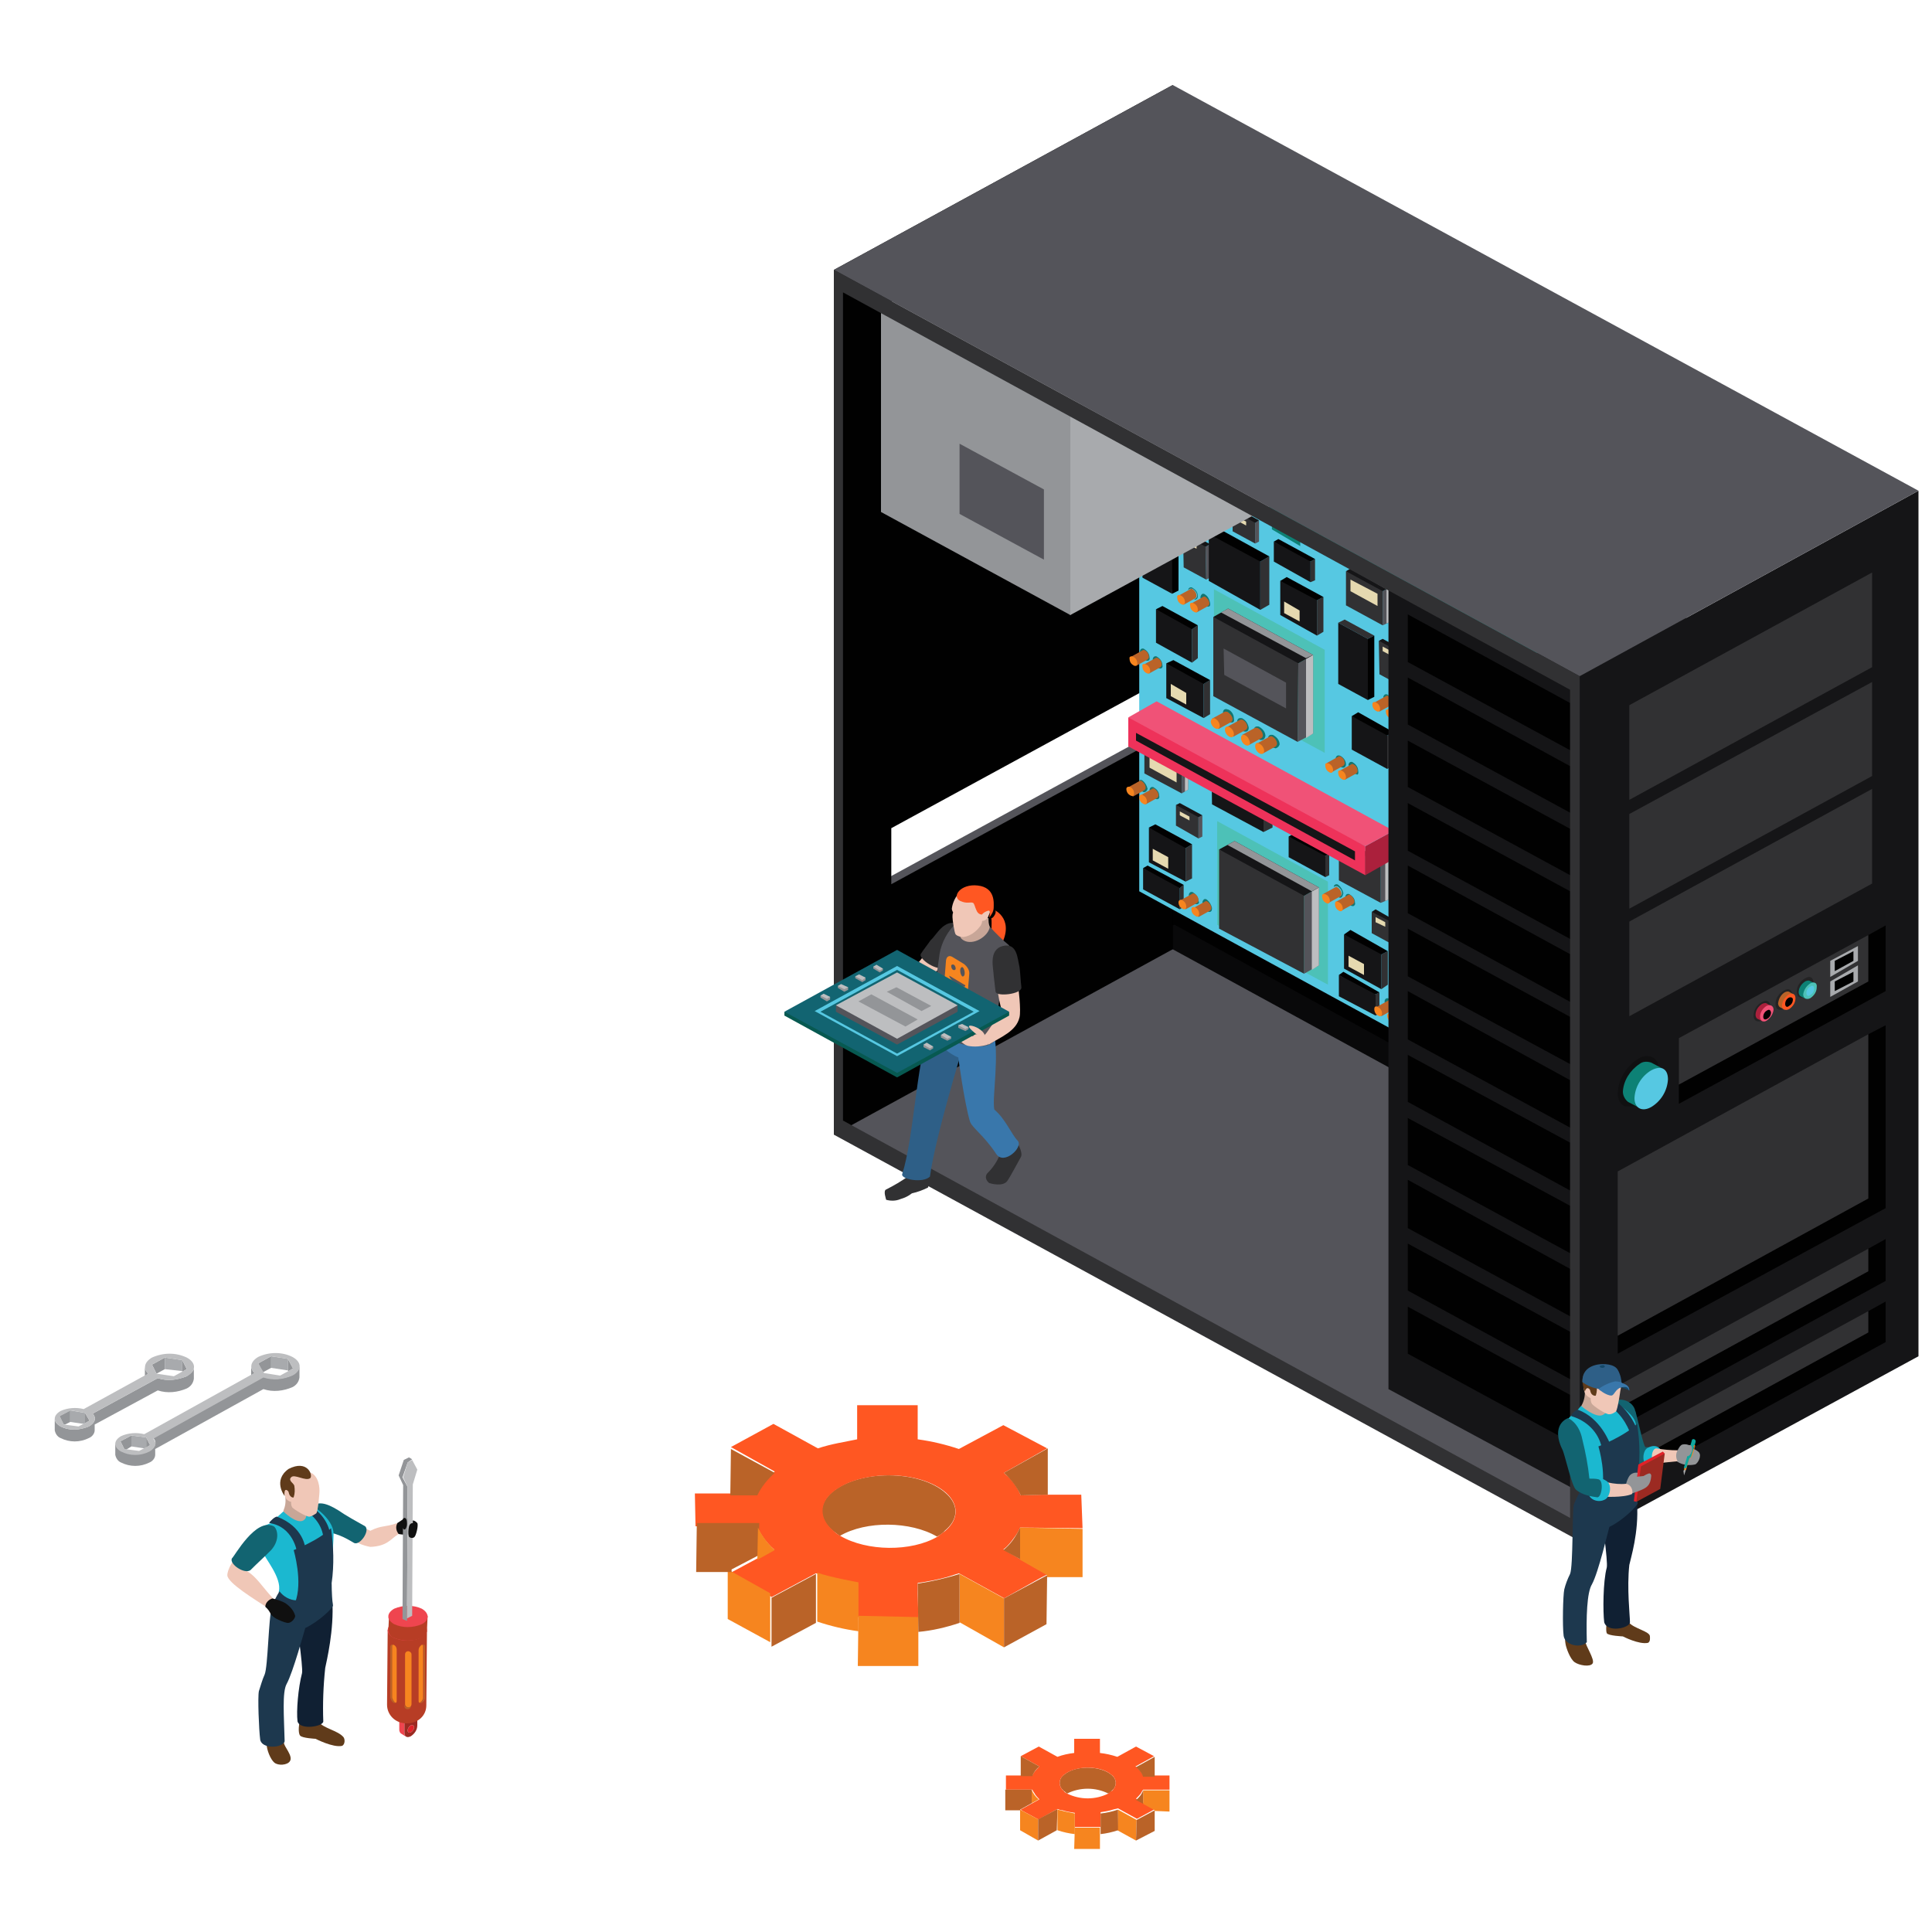 <?xml version="1.0" encoding="utf-8"?>
<!-- Generator: Adobe Illustrator 25.2.1, SVG Export Plug-In . SVG Version: 6.00 Build 0)  -->
<svg version="1.1" id="Layer_1" xmlns="http://www.w3.org/2000/svg" xmlns:xlink="http://www.w3.org/1999/xlink" x="0px" y="0px"
	 viewBox="0 0 300 300" style="enable-background:new 0 0 300 300;" xml:space="preserve">
<style type="text/css">
	.st0{fill:#010101;}
	.st1{fill:#09090A;}
	.st2{fill:#54545A;}
	.st3{fill:#0D8175;}
	.st4{fill:#56C8E2;}
	.st5{fill:#4DC1B7;}
	.st6{fill:#151517;}
	.st7{fill:#313133;}
	.st8{fill:#E5D9B0;}
	.st9{fill:#BDBEC0;}
	.st10{fill:#939598;}
	.st11{fill:#117671;}
	.st12{fill:#BA6328;}
	.st13{fill:#F6851F;}
	.st14{fill:#AB203C;}
	.st15{fill:#F05277;}
	.st16{fill:#EE325A;}
	.st17{fill:#A8AAAD;}
	.st18{clip-path:url(#SVGID_2_);}
	.st19{fill:#101011;}
	.st20{fill:#232324;}
	.st21{fill:#FF5722;}
	.st22{fill:#126471;}
	.st23{fill:#1BB8D0;}
	.st24{fill:#0FA89F;}
	.st25{fill:#F0C7B7;}
	.st26{fill:#C8A697;}
	.st27{fill:#603B1A;}
	.st28{fill:#102033;}
	.st29{fill:#1D384E;}
	.st30{fill:#E12229;}
	.st31{fill:#9C2A22;}
	.st32{fill:#2E5F87;}
	.st33{fill:#154868;}
	.st34{fill:#3977AB;}
	.st35{fill:none;}
	.st36{clip-path:url(#SVGID_4_);fill:none;}
	.st37{fill:#101010;}
	.st38{fill:#EF454F;}
	.st39{fill:#121212;}
	.st40{fill:#B73D25;}
	.st41{fill:#C8A698;}
	.st42{fill:#075951;}
	.st43{fill:#838383;}
</style>
<polyline class="st0" points="264.5,202.9 179.2,156.2 179.2,50.9 264.5,97.4 264.5,202.9 "/>
<polyline class="st1" points="243.8,181.1 182.1,147.4 182.1,143.7 182.4,143.6 243.8,177.4 243.8,181.1 "/>
<polyline class="st2" points="130.6,174.9 244,237.4 271.9,223.1 269.4,195.1 182.1,147.4 150.7,154.7 130.6,174.9 "/>
<polygon class="st2" points="183.6,111.4 136.8,136.9 138.4,137.8 185.2,112.2 "/>
<path class="st0" d="M179.9,114.7l-41.5,22.6v-8.7l41.5-22.6V114.7 M129.5,41.9v134.3l52.6-28.8V13.2L129.5,41.9"/>
<polyline class="st3" points="208.4,84.1 208.4,84.1 177.9,67.6 176.9,68.1 208.4,87.8 237.7,171.6 238.7,170.9 238.7,100.7 
	208.4,84.1 "/>
<polyline class="st4" points="176.9,68.1 176.9,138.4 237.7,171.6 237.7,101.2 176.9,68.1 "/>
<polygon class="st3" points="186.3,75.2 186.3,79.2 190.3,81.4 190.3,77.6 "/>
<polygon class="st5" points="188.5,91.5 188.5,107.6 205.7,116.9 205.7,100.9 "/>
<polygon class="st5" points="189,127.5 189,143.6 206.2,152.9 206.2,136.9 "/>
<polygon class="st2" points="194.9,81.2 194.9,84.4 195.5,84.1 195.5,80.8 "/>
<polygon class="st6" points="191.4,79.2 194.2,81.4 194.9,81.2 195.5,80.8 192,78.9 "/>
<polygon class="st7" points="191.4,79.2 191.4,82.5 194.9,84.4 194.9,81.2 "/>
<polygon class="st8" points="193.5,81 193.5,81.6 192,80.8 192,80.2 "/>
<polygon class="st2" points="187.2,84.9 187.3,90 187.9,89.7 187.9,84.5 "/>
<polygon class="st6" points="183.7,82.9 186.6,85.1 187.2,84.9 187.9,84.5 184.4,82.6 "/>
<polygon class="st7" points="183.7,82.9 183.8,88.1 187.3,90 187.2,84.9 "/>
<polygon class="st8" points="185.8,84.7 185.8,85.2 184.3,84.5 184.3,83.9 "/>
<polygon class="st2" points="186.1,126.9 186.1,130.2 186.7,129.9 186.7,126.6 "/>
<polygon class="st6" points="182.6,125 185.4,127.2 186.1,126.9 186.7,126.6 183.2,124.7 "/>
<polygon class="st7" points="182.6,125 182.6,128.2 186.1,130.2 186.1,126.9 "/>
<polygon class="st8" points="184.7,126.8 184.7,127.4 183.2,126.6 183.2,126 "/>
<polygon class="st2" points="184.4,75.2 184.4,80.6 185.4,80 185.4,74.6 "/>
<polygon class="st9" points="184.9,74.9 184.9,80.2 185.4,80 185.4,74.6 "/>
<polygon class="st6" points="178.6,72.1 183.2,75.6 184.4,75.2 185.4,74.6 179.6,71.5 "/>
<polygon class="st10" points="179.2,71.8 184.9,74.9 185.4,74.6 179.6,71.5 "/>
<polygon class="st7" points="178.6,72.1 178.6,77.4 184.4,80.6 184.4,75.2 "/>
<polygon class="st8" points="183.5,75.8 183.5,77.5 179.3,75.2 179.3,73.5 "/>
<polygon class="st2" points="183.5,119.2 183.5,123.2 184.5,122.6 184.5,118.6 "/>
<polygon class="st9" points="184,118.9 184,122.9 184.5,122.6 184.5,118.6 "/>
<polygon class="st6" points="177.7,116 182.4,119.5 183.5,119.2 184.5,118.6 178.8,115.4 "/>
<polygon class="st10" points="178.3,115.7 184,118.9 184.5,118.6 178.8,115.4 "/>
<polygon class="st7" points="177.7,116 177.7,120.1 183.5,123.2 183.5,119.2 "/>
<polygon class="st8" points="182.7,119.7 182.7,121.5 178.5,119.2 178.5,117.4 "/>
<polygon class="st7" points="204.5,93.2 204.5,98.7 205.5,98.1 205.5,92.7 "/>
<polygon class="st0" points="198.8,90.2 203.4,93.7 204.5,93.2 205.5,92.7 199.8,89.6 "/>
<polygon class="st6" points="198.8,90.2 198.8,95.5 204.5,98.7 204.5,93.2 "/>
<polygon class="st8" points="201.8,94.8 201.8,96.5 199.4,95.2 199.4,93.4 "/>
<polygon class="st7" points="195.7,87.2 195.7,94.7 197.1,93.9 197.1,86.4 "/>
<polygon class="st0" points="187.7,82.9 194.1,87.7 195.7,87.2 197.1,86.4 189.1,82 "/>
<polygon class="st6" points="187.7,82.9 187.7,90.2 195.7,94.7 195.7,87.2 "/>
<polygon class="st7" points="196.2,121.8 196.2,129.2 197.6,128.5 197.6,121 "/>
<polygon class="st0" points="188.1,117.4 194.6,122.2 196.2,121.8 197.6,121 189.6,116.7 "/>
<polygon class="st6" points="188.1,117.4 188.2,124.9 196.2,129.2 196.2,121.8 "/>
<polygon class="st7" points="185.1,97.7 185.1,102.9 186,102.2 186,97.1 "/>
<polygon class="st0" points="179.5,94.6 184,98 185.1,97.7 186,97.1 180.5,94.1 "/>
<polygon class="st6" points="179.5,94.6 179.5,99.8 185.1,102.9 185.1,97.7 "/>
<polygon class="st7" points="186.9,106.2 186.9,111.5 187.9,110.9 187.9,105.6 "/>
<polygon class="st0" points="181.1,103 185.7,106.6 186.9,106.2 187.9,105.6 182.2,102.5 "/>
<polygon class="st6" points="181.1,103 181.1,108.4 186.9,111.5 186.9,106.2 "/>
<polygon class="st8" points="184.2,107.6 184.2,109.4 181.8,108.1 181.8,106.2 "/>
<polygon class="st7" points="203.5,87.2 203.5,90.4 204.2,90.1 204.2,86.8 "/>
<polygon class="st0" points="197.8,84.1 202.1,87 203.5,87.2 204.2,86.8 198.5,83.7 "/>
<polygon class="st6" points="197.8,84.1 197.8,87.2 203.5,90.4 203.5,87.2 "/>
<polygon class="st7" points="183.2,137.9 183.2,141.2 183.8,140.8 183.8,137.4 "/>
<polygon class="st0" points="177.5,134.8 181.8,137.7 183.2,137.9 183.8,137.4 178.2,134.4 "/>
<polygon class="st6" points="177.5,134.8 177.5,138.1 183.2,141.2 183.2,137.9 "/>
<polygon class="st7" points="182,82.7 177.4,80.2 178.4,79.7 183,82.2 "/>
<polygon class="st0" points="182,92.2 181.2,84.7 182,82.7 183,82.2 183,91.7 "/>
<polygon class="st6" points="182,92.2 177.4,89.7 177.4,80.2 182,82.7 "/>
<polygon class="st7" points="184.1,131.7 184.1,136.9 185.1,136.4 185.1,131.1 "/>
<polygon class="st0" points="178.4,128.5 183,132 184.1,131.7 185.1,131.1 179.4,128 "/>
<polygon class="st6" points="178.4,128.5 178.4,133.9 184.1,136.9 184.1,131.7 "/>
<polygon class="st8" points="181.4,133.1 181.4,134.9 179,133.6 179,131.8 "/>
<polygon class="st7" points="205.8,128.7 205.8,131.9 206.4,131.6 206.4,128.2 "/>
<polygon class="st0" points="200.2,125.6 204.4,128.5 205.8,128.7 206.4,128.2 200.8,125.2 "/>
<polygon class="st6" points="200.2,125.6 200.2,128.8 205.8,131.9 205.8,128.7 "/>
<polygon class="st7" points="205.8,132.9 205.8,136.2 206.4,135.9 206.4,132.6 "/>
<polygon class="st0" points="200.1,129.9 204.3,132.8 205.8,132.9 206.4,132.6 200.8,129.5 "/>
<polygon class="st6" points="200.1,129.9 200.1,133.1 205.8,136.2 205.8,132.9 "/>
<polygon class="st3" points="197.5,80.8 197.5,82.2 201.9,84.8 201.9,83.2 "/>
<polygon class="st2" points="201.6,103 201.5,115.2 203.9,113.9 203.9,101.7 "/>
<polygon class="st9" points="202.8,102.2 202.8,114.6 203.9,113.9 203.9,101.7 "/>
<polygon class="st6" points="188.4,95.8 199,103.9 201.6,103 203.9,101.7 190.7,94.5 "/>
<polygon class="st10" points="189.6,95.1 202.8,102.2 203.9,101.7 190.7,94.5 "/>
<polyline class="st7" points="188.4,95.8 188.4,108.1 201.5,115.2 201.6,103 188.4,95.8 "/>
<polygon class="st2" points="199.7,106 199.7,110 190.1,104.8 190,100.7 "/>
<polygon class="st2" points="202.5,139.1 202.5,151.2 204.8,149.9 204.8,137.8 "/>
<polygon class="st9" points="203.7,138.4 203.7,150.6 204.8,149.9 204.8,137.8 "/>
<polygon class="st6" points="189.3,131.9 199.9,139.9 202.5,139.1 204.8,137.8 191.7,130.6 "/>
<polygon class="st10" points="190.6,131.2 203.7,138.4 204.8,137.8 191.7,130.6 "/>
<polygon class="st7" points="189.3,131.9 189.3,144.2 202.5,151.2 202.5,139.1 "/>
<path class="st11" d="M191.2,112.2c-0.1,0-0.2,0-0.4-0.1c-0.5-0.3-0.8-0.8-0.9-1.4c0-0.4,0.2-0.6,0.5-0.6c0.1,0,0.3,0.1,0.4,0.1
	c0.5,0.3,0.8,0.8,0.8,1.4C191.7,112.1,191.5,112.2,191.2,112.2"/>
<path class="st12" d="M189.2,113.2l2-1.1c0.1-0.1,0.2-0.3,0.2-0.4c0-0.4-0.3-0.8-0.7-1.1c-0.1-0.1-0.3-0.1-0.5-0.1l-2,1.1
	L189.2,113.2L189.2,113.2L189.2,113.2z"/>
<path class="st13" d="M188.7,111.6c0.4,0.2,0.7,0.7,0.7,1.1s-0.3,0.6-0.7,0.4s-0.7-0.7-0.7-1.1C188.1,111.6,188.4,111.4,188.7,111.6
	z"/>
<path class="st11" d="M193.4,113.6c-0.1,0-0.3,0-0.4-0.1c-0.5-0.3-0.9-0.8-0.9-1.4c0-0.4,0.2-0.6,0.5-0.6c0.1,0,0.3,0,0.4,0.1
	c0.5,0.3,0.8,0.8,0.9,1.4C193.9,113.4,193.7,113.6,193.4,113.6"/>
<path class="st12" d="M191.5,114.4l2-1.1c0.1-0.1,0.2-0.3,0.2-0.4c0-0.4-0.3-0.9-0.7-1.1c-0.1-0.1-0.3-0.1-0.5,0l-2,1.1L191.5,114.4
	L191.5,114.4z"/>
<path class="st13" d="M190.9,112.9c0.4,0.2,0.7,0.7,0.7,1.1s-0.3,0.6-0.7,0.4s-0.7-0.7-0.7-1.1S190.5,112.7,190.9,112.9L190.9,112.9
	z"/>
<path class="st11" d="M195.9,114.9c-0.1,0-0.3,0-0.4-0.1c-0.5-0.3-0.8-0.8-0.8-1.4c0-0.4,0.2-0.6,0.5-0.6c0.1,0,0.3,0,0.4,0.1
	c0.5,0.3,0.9,0.8,0.9,1.4C196.4,114.7,196.2,114.9,195.9,114.9"/>
<path class="st12" d="M193.9,115.7l2-1.1c0.1-0.1,0.2-0.2,0.2-0.4c0-0.4-0.3-0.9-0.7-1.1c-0.1-0.1-0.3-0.1-0.5-0.1l-2,1.1
	L193.9,115.7L193.9,115.7L193.9,115.7z"/>
<path class="st13" d="M193.4,114.2c0.4,0.2,0.6,0.7,0.7,1.1c0,0.4-0.3,0.6-0.7,0.4s-0.7-0.7-0.7-1.1
	C192.7,114.1,193.1,114,193.4,114.2z"/>
<path class="st11" d="M198.1,116.2c-0.1,0-0.3-0.1-0.4-0.1c-0.5-0.3-0.8-0.8-0.8-1.4c0-0.4,0.2-0.6,0.5-0.6c0.1,0,0.3,0,0.4,0.1
	c0.5,0.3,0.9,0.8,0.9,1.4C198.6,115.9,198.4,116.1,198.1,116.2"/>
<path class="st12" d="M196.1,117l2-1.1c0.1-0.1,0.2-0.3,0.2-0.4c0-0.4-0.3-0.9-0.7-1.1c-0.1-0.1-0.3-0.1-0.5,0l-2,1.1L196.1,117
	L196.1,117z"/>
<path class="st13" d="M195.6,115.5c0.4,0.2,0.7,0.7,0.7,1.1s-0.3,0.6-0.7,0.4s-0.7-0.7-0.7-1.1C194.9,115.4,195.2,115.2,195.6,115.5
	L195.6,115.5z"/>
<path class="st11" d="M185.8,140.4c-0.1,0-0.2,0-0.4-0.1c-0.5-0.3-0.8-0.8-0.8-1.3c0-0.3,0.2-0.5,0.4-0.5c0.1,0,0.2,0,0.3,0.1
	c0.5,0.3,0.8,0.8,0.8,1.3C186.3,140.2,186.1,140.4,185.8,140.4"/>
<path class="st12" d="M184.1,141.2l1.8-1c0.1-0.1,0.2-0.2,0.2-0.4c0-0.4-0.2-0.8-0.6-1c-0.1-0.1-0.3-0.1-0.4,0l-1.8,1L184.1,141.2
	L184.1,141.2L184.1,141.2z"/>
<path class="st13" d="M183.6,139.8c0.4,0.2,0.6,0.6,0.6,1s-0.3,0.5-0.6,0.3c-0.4-0.2-0.6-0.6-0.6-1
	C183,139.8,183.3,139.6,183.6,139.8z"/>
<path class="st11" d="M187.8,141.6c-0.1,0-0.2,0-0.3-0.1c-0.4-0.3-0.7-0.8-0.8-1.3c0-0.3,0.2-0.6,0.4-0.6c0.1,0,0.2,0,0.3,0.1
	c0.4,0.3,0.7,0.8,0.8,1.3C188.2,141.4,188.1,141.6,187.8,141.6"/>
<path class="st12" d="M186.1,142.4l1.8-1c0.1-0.1,0.2-0.2,0.2-0.4c0-0.4-0.3-0.8-0.6-1c-0.1-0.1-0.3-0.1-0.4,0l-1.8,1L186.1,142.4
	L186.1,142.4z"/>
<path class="st13" d="M185.6,140.9c0.4,0.2,0.6,0.6,0.6,1s-0.3,0.6-0.6,0.3c-0.4-0.2-0.6-0.6-0.6-1S185.3,140.8,185.6,140.9
	L185.6,140.9z"/>
<path class="st11" d="M185.6,93.1c-0.1,0-0.2,0-0.2,0l0.3-0.2c0.1-0.1,0.2-0.2,0.2-0.4c0-0.4-0.3-0.8-0.6-1
	c-0.1-0.1-0.2-0.1-0.3-0.1s-0.1,0-0.2,0l-0.3,0.2c0-0.2,0.2-0.4,0.4-0.4c0.1,0,0.2,0,0.3,0.1c0.5,0.3,0.8,0.7,0.8,1.3
	C186,92.9,185.8,93.1,185.6,93.1"/>
<path class="st12" d="M183.8,93.9l1.8-1c0.1-0.1,0.2-0.2,0.2-0.4c0-0.4-0.3-0.8-0.6-1c-0.1-0.1-0.3-0.1-0.4,0l-1.8,1L183.8,93.9"/>
<path class="st13" d="M183.4,92.5c0.4,0.2,0.6,0.6,0.6,1s-0.3,0.5-0.6,0.3c-0.4-0.2-0.6-0.6-0.6-1C182.7,92.5,183,92.2,183.4,92.5
	L183.4,92.5z"/>
<path class="st11" d="M187.6,94.2c-0.1,0-0.2,0-0.4-0.1c-0.4-0.3-0.7-0.8-0.8-1.3c0-0.3,0.2-0.6,0.4-0.6c0.1,0,0.2,0,0.3,0.1
	c0.5,0.3,0.7,0.8,0.8,1.3C188,94.1,187.8,94.2,187.6,94.2"/>
<path class="st12" d="M185.8,95.1l1.8-1c0.1-0.1,0.2-0.2,0.2-0.4c0-0.4-0.3-0.8-0.6-1c-0.1-0.1-0.3-0.1-0.4,0l-1.8,1L185.8,95.1
	L185.8,95.1z"/>
<path class="st13" d="M185.4,93.7c0.4,0.2,0.6,0.6,0.6,1s-0.3,0.5-0.6,0.3c-0.4-0.2-0.6-0.6-0.6-1C184.7,93.6,185,93.5,185.4,93.7
	L185.4,93.7z"/>
<path class="st11" d="M178.2,102.6c-0.1,0-0.2,0-0.4-0.1c-0.4-0.3-0.7-0.8-0.8-1.3c0-0.3,0.2-0.5,0.4-0.5c0.1,0,0.2,0,0.3,0.1
	c0.5,0.3,0.8,0.8,0.8,1.3C178.6,102.4,178.4,102.6,178.2,102.6"/>
<path class="st12" d="M176.4,103.4l1.8-1c0.1-0.1,0.2-0.2,0.2-0.4c0-0.4-0.2-0.8-0.6-1c-0.1-0.1-0.3-0.1-0.4,0l-1.8,1L176.4,103.4
	L176.4,103.4z"/>
<path class="st13" d="M176,102c0.4,0.2,0.6,0.6,0.6,1c0,0.2-0.1,0.4-0.3,0.4c-0.1,0-0.2,0-0.3-0.1c-0.4-0.2-0.6-0.6-0.6-1
	C175.3,102,175.6,101.8,176,102z"/>
<path class="st11" d="M180.2,103.8c-0.1,0-0.2,0-0.4-0.1c-0.5-0.3-0.8-0.8-0.8-1.3c0-0.3,0.2-0.5,0.4-0.5c0.1,0,0.2,0,0.3,0.1
	c0.5,0.3,0.8,0.8,0.8,1.3C180.6,103.6,180.4,103.8,180.2,103.8"/>
<path class="st12" d="M178.4,104.6l1.8-1c0.1-0.1,0.2-0.2,0.2-0.4c0-0.4-0.2-0.8-0.6-1c-0.1-0.1-0.3-0.1-0.4,0l-1.8,1L178.4,104.6
	L178.4,104.6z"/>
<path class="st13" d="M178,103.2c0.4,0.2,0.6,0.6,0.6,1s-0.3,0.5-0.6,0.3c-0.4-0.2-0.6-0.6-0.6-1C177.3,103.1,177.6,103,178,103.2z"
	/>
<path class="st0" d="M176.9,122.4c-0.2-0.2-0.3-0.5-0.3-0.8s0.1-0.5,0.3-0.5V122.4"/>
<path class="st11" d="M177.7,123c-0.1,0-0.2,0-0.3-0.1c-0.2-0.1-0.3-0.2-0.4-0.4v-1.4h0.1c0.1,0,0.2,0,0.3,0.1
	c0.4,0.3,0.7,0.8,0.8,1.3C178.1,122.8,177.9,123,177.7,123"/>
<path class="st12" d="M175.9,123.7l1.8-1c0.1-0.1,0.2-0.2,0.2-0.4c0-0.4-0.3-0.8-0.6-1c-0.1-0.1-0.3-0.1-0.4,0l-1.8,1L175.9,123.7
	L175.9,123.7z"/>
<path class="st13" d="M175.5,122.2c0.4,0.2,0.6,0.6,0.6,1s-0.3,0.5-0.6,0.3c-0.4-0.2-0.6-0.6-0.6-1
	C174.9,122.2,175.2,122.1,175.5,122.2L175.5,122.2z"/>
<path class="st11" d="M179.7,124.1c-0.1,0-0.2,0-0.4-0.1c-0.4-0.3-0.7-0.8-0.8-1.3c0-0.3,0.2-0.5,0.4-0.5c0.1,0,0.2,0,0.3,0.1
	c0.5,0.3,0.8,0.7,0.8,1.3C180.1,123.9,179.9,124.1,179.7,124.1"/>
<path class="st12" d="M177.9,124.9l1.8-1c0.1-0.1,0.2-0.2,0.2-0.4c0-0.4-0.3-0.8-0.6-1c-0.1-0.1-0.3-0.1-0.4,0l-1.8,1L177.9,124.9
	L177.9,124.9z"/>
<path class="st13" d="M177.5,123.5c0.4,0.2,0.6,0.6,0.6,1s-0.3,0.5-0.6,0.3c-0.4-0.2-0.6-0.6-0.6-1
	C176.9,123.5,177.2,123.2,177.5,123.5z"/>
<polygon class="st3" points="216.7,91.9 216.7,95.7 220.7,97.9 220.7,94.1 "/>
<polygon class="st5" points="218.9,108.1 218.9,124.1 236.1,133.4 236.1,117.5 "/>
<polyline class="st5" points="219.4,144.1 219.4,160.2 236.6,169.4 236.6,153.4 219.4,144.1 "/>
<polygon class="st2" points="225.3,97.7 225.3,101 225.9,100.7 225.9,97.4 "/>
<polygon class="st6" points="221.8,95.8 224.6,98 225.3,97.7 225.9,97.4 222.4,95.5 "/>
<polygon class="st7" points="221.8,95.8 221.8,99.1 225.3,101 225.3,97.7 "/>
<polygon class="st8" points="223.9,97.6 223.9,98.2 222.4,97.4 222.4,96.8 "/>
<polygon class="st2" points="217.6,101.4 217.7,106.6 218.3,106.2 218.2,101.1 "/>
<polygon class="st6" points="214.1,99.5 216.9,101.7 217.6,101.4 218.2,101.1 214.7,99.2 "/>
<polygon class="st7" points="214.1,99.5 214.2,104.7 217.7,106.6 217.6,101.4 "/>
<polygon class="st8" points="216.2,101.2 216.2,101.9 214.7,101.1 214.7,100.4 "/>
<polygon class="st2" points="216.5,143.4 216.5,146.8 217.1,146.4 217.1,143.2 "/>
<polygon class="st6" points="213,141.6 215.8,143.7 216.5,143.4 217.1,143.2 213.6,141.2 "/>
<polygon class="st7" points="213,141.6 213,144.9 216.5,146.8 216.5,143.4 "/>
<polygon class="st8" points="215.1,143.2 215.1,143.9 213.6,143.2 213.6,142.4 "/>
<polygon class="st2" points="214.7,91.8 214.7,97.1 215.8,96.6 215.8,91.2 "/>
<polygon class="st9" points="215.3,91.5 215.3,96.8 215.8,96.6 215.8,91.2 "/>
<polygon class="st6" points="209,88.7 213.6,92.2 214.7,91.8 215.8,91.2 210,88.1 "/>
<polygon class="st10" points="209.5,88.2 215.3,91.5 215.8,91.2 210,88.1 "/>
<polygon class="st7" points="209,88.7 209,94 214.7,97.1 214.7,91.8 "/>
<polygon class="st8" points="213.9,92.2 213.9,94.1 209.7,91.8 209.7,90 "/>
<polygon class="st2" points="214.4,134.2 214.4,140.2 215.6,139.7 215.6,133.6 "/>
<polygon class="st9" points="215.1,133.9 215.1,139.9 215.6,139.7 215.6,133.6 "/>
<polygon class="st6" points="207.9,130.7 213.2,134.7 214.4,134.2 215.6,133.6 209,130 "/>
<polygon class="st10" points="208.5,130.2 215.1,133.9 215.6,133.6 209,130 "/>
<polygon class="st7" points="207.9,130.7 207.9,136.7 214.4,140.2 214.4,134.2 "/>
<polygon class="st7" points="234.9,109.9 234.9,115.2 235.9,114.6 235.9,109.2 "/>
<polygon class="st0" points="229.1,106.7 233.8,110.2 234.9,109.9 235.9,109.2 230.2,106.2 "/>
<polygon class="st6" points="229.1,106.7 229.1,112.1 234.9,115.2 234.9,109.9 "/>
<polygon class="st8" points="232.2,111.2 232.2,113.1 229.8,111.8 229.8,110 "/>
<polygon class="st7" points="226.1,103.8 226.1,111.2 227.5,110.5 227.5,103 "/>
<polygon class="st0" points="218.1,99.4 224.5,104.2 226.1,103.8 227.5,103 219.5,98.6 "/>
<polygon class="st6" points="218.1,99.4 218.1,106.9 226.1,111.2 226.1,103.8 "/>
<polygon class="st7" points="226.5,138.4 226.5,145.9 228,144.9 228,137.6 "/>
<polygon class="st0" points="218.5,133.9 225,138.9 226.5,138.4 228,137.6 220,133.2 "/>
<polygon class="st6" points="218.5,133.9 218.5,141.4 226.5,145.9 226.5,138.4 "/>
<polygon class="st7" points="215.4,114.2 215.4,119.4 216.4,118.9 216.4,113.7 "/>
<polygon class="st0" points="209.9,111.2 214.4,114.6 215.4,114.2 216.4,113.7 210.9,110.6 "/>
<polygon class="st6" points="209.9,111.2 209.9,116.4 215.4,119.4 215.4,114.2 "/>
<polygon class="st7" points="235.7,137.2 235.7,142.4 236.7,141.9 236.7,136.6 "/>
<polygon class="st0" points="230,133.9 234.6,137.4 235.7,137.2 236.7,136.6 231,133.4 "/>
<polygon class="st6" points="230,133.9 230,139.4 235.7,142.4 235.7,137.2 "/>
<polygon class="st8" points="233.1,138.6 233.1,140.4 230.7,139.1 230.7,137.2 "/>
<polygon class="st7" points="233.9,103.7 233.9,107 234.5,106.7 234.5,103.4 "/>
<polygon class="st0" points="228.2,100.6 232.4,103.5 233.9,103.7 234.5,103.4 228.9,100.2 "/>
<polygon class="st6" points="228.2,100.6 228.2,103.9 233.9,107 233.9,103.7 "/>
<polygon class="st7" points="213.6,154.4 213.6,157.7 214.2,157.4 214.2,154.1 "/>
<polygon class="st0" points="207.9,151.4 212.2,154.2 213.6,154.4 214.2,154.1 208.6,150.9 "/>
<polygon class="st6" points="207.9,151.4 207.9,154.7 213.6,157.7 213.6,154.4 "/>
<polygon class="st7" points="212.4,99.2 207.8,96.7 208.8,96.2 213.4,98.7 "/>
<polygon class="st0" points="212.4,108.7 211.5,101.2 212.4,99.2 213.4,98.7 213.4,108.2 "/>
<polygon class="st6" points="212.4,108.7 207.8,106.2 207.8,96.7 212.4,99.2 "/>
<polygon class="st7" points="214.5,148.2 214.5,153.6 215.5,152.9 215.5,147.7 "/>
<polygon class="st0" points="208.7,145.1 213.4,148.6 214.5,148.2 215.5,147.7 209.7,144.4 "/>
<polygon class="st6" points="208.7,145.1 208.7,150.4 214.5,153.6 214.5,148.2 "/>
<polygon class="st8" points="211.8,149.7 211.8,151.4 209.4,150.1 209.4,148.4 "/>
<polygon class="st7" points="236.2,145.2 236.2,148.4 236.8,148.2 236.8,144.9 "/>
<polygon class="st0" points="230.5,142.1 234.8,144.9 236.2,145.2 236.8,144.9 231.2,141.8 "/>
<polygon class="st6" points="230.5,142.1 230.5,145.4 236.2,148.4 236.2,145.2 "/>
<polygon class="st7" points="236.2,149.4 236.2,152.8 236.8,152.4 236.8,149.2 "/>
<polygon class="st0" points="230.5,146.4 234.7,149.2 236.2,149.4 236.8,149.2 231.2,146.1 "/>
<polygon class="st6" points="230.5,146.4 230.5,149.7 236.2,152.8 236.2,149.4 "/>
<polygon class="st3" points="227.9,97.4 227.9,98.9 232.3,101.2 232.3,99.8 "/>
<polygon class="st2" points="232,119.6 231.9,131.8 234.3,130.5 234.3,118.2 "/>
<polygon class="st9" points="233.2,118.9 233.2,131.1 234.3,130.5 234.3,118.2 "/>
<polygon class="st6" points="218.8,112.4 229.4,120.4 232,119.6 234.3,118.2 221.1,111.1 "/>
<polygon class="st10" points="220,111.7 233.2,118.9 234.3,118.2 221.1,111.1 "/>
<polygon class="st7" points="218.8,112.4 218.8,124.7 231.9,131.8 232,119.6 "/>
<polygon class="st2" points="230.1,122.5 230.1,126.6 220.4,121.2 220.4,117.2 "/>
<polygon class="st2" points="232.9,155.6 232.9,167.9 235.2,166.6 235.2,154.2 "/>
<polygon class="st9" points="234.1,154.9 234.1,167.2 235.2,166.6 235.2,154.2 "/>
<polygon class="st6" points="219.7,148.4 230.3,156.4 232.9,155.6 235.2,154.2 222.1,147.2 "/>
<polygon class="st10" points="221,147.8 234.1,154.9 235.2,154.2 222.1,147.2 "/>
<polygon class="st7" points="219.7,148.4 219.7,160.7 232.9,167.9 232.9,155.6 "/>
<path class="st11" d="M219.7,129.2c-0.1,0-0.2,0-0.3-0.1c-0.5-0.3-0.8-0.8-0.8-1.3c0-0.3,0.2-0.5,0.4-0.5c0.1,0,0.2,0,0.4,0.1
	c0.4,0.3,0.7,0.8,0.8,1.3C220.2,129,220,129.2,219.7,129.2"/>
<path class="st12" d="M218,130l1.8-1c0.1-0.1,0.2-0.2,0.2-0.4c0-0.4-0.2-0.8-0.6-1c-0.1-0.1-0.3-0.1-0.5,0l-1.8,1L218,130L218,130z"
	/>
<path class="st13" d="M217.5,128.6c0.4,0.2,0.6,0.6,0.6,1s-0.3,0.5-0.6,0.3c-0.4-0.2-0.6-0.6-0.6-1c0-0.2,0.1-0.4,0.3-0.4
	C217.4,128.5,217.5,128.5,217.5,128.6z"/>
<path class="st11" d="M221.8,130.2c-0.1,0-0.2,0-0.4-0.1c-0.5-0.3-0.8-0.7-0.8-1.3c0-0.3,0.2-0.5,0.4-0.5c0.1,0,0.2,0,0.4,0.1
	c0.4,0.3,0.7,0.8,0.8,1.3C222.2,130.2,222,130.2,221.8,130.2"/>
<path class="st12" d="M220,131.1l1.8-1c0.1-0.1,0.2-0.2,0.2-0.4c0-0.4-0.2-0.8-0.6-1c-0.1-0.1-0.3-0.1-0.4,0l-1.8,1L220,131.1
	L220,131.1z"/>
<path class="st13" d="M219.5,129.7c0.4,0.2,0.6,0.6,0.6,1s-0.3,0.6-0.6,0.3c-0.4-0.2-0.6-0.6-0.6-1
	C218.9,129.7,219.2,129.5,219.5,129.7z"/>
<path class="st11" d="M224,131.5c-0.1,0-0.2,0-0.4-0.1c-0.4-0.3-0.7-0.8-0.8-1.3c0-0.3,0.2-0.5,0.4-0.5c0.1,0,0.2,0,0.3,0.1
	c0.5,0.3,0.8,0.7,0.8,1.3C224.4,131.2,224.2,131.5,224,131.5"/>
<path class="st12" d="M222.2,132.2l1.8-1c0.1-0.1,0.2-0.2,0.2-0.4c0-0.4-0.3-0.8-0.6-1c-0.1-0.1-0.3-0.1-0.4-0.1l-1.8,1L222.2,132.2
	L222.2,132.2z"/>
<path class="st13" d="M221.8,130.9c0.4,0.2,0.6,0.6,0.6,1s-0.3,0.6-0.6,0.3c-0.4-0.2-0.6-0.6-0.6-1
	C221.2,130.9,221.4,130.7,221.8,130.9z"/>
<path class="st11" d="M226,132.7c-0.1,0-0.2,0-0.4-0.1c-0.4-0.3-0.7-0.7-0.8-1.2c0-0.3,0.2-0.6,0.4-0.6c0.1,0,0.2,0,0.3,0.1
	c0.5,0.3,0.8,0.7,0.8,1.3C226.4,132.5,226.2,132.7,226,132.7"/>
<path class="st12" d="M224.2,133.4l1.8-1c0.1-0.1,0.2-0.2,0.2-0.4c0-0.4-0.2-0.8-0.6-1c-0.1-0.1-0.3-0.1-0.4,0l-1.8,1L224.2,133.4
	L224.2,133.4z"/>
<path class="st13" d="M223.7,132.1c0.4,0.2,0.6,0.6,0.6,1s-0.3,0.5-0.6,0.3c-0.4-0.2-0.6-0.6-0.6-1
	C223.1,132,223.4,131.9,223.7,132.1L223.7,132.1z"/>
<path class="st11" d="M216.2,156.9c-0.1,0-0.2,0-0.4-0.1c-0.5-0.3-0.8-0.8-0.8-1.3c0-0.3,0.2-0.5,0.4-0.5c0.1,0,0.2,0,0.3,0.1
	c0.5,0.3,0.8,0.8,0.8,1.3C216.7,156.8,216.5,156.9,216.2,156.9"/>
<path class="st12" d="M214.5,157.8l1.8-1c0.1-0.1,0.2-0.2,0.2-0.4c0-0.4-0.2-0.8-0.6-1c-0.1-0.1-0.3-0.1-0.4,0l-1.8,1L214.5,157.8
	L214.5,157.8z"/>
<path class="st13" d="M214,156.4c0.4,0.2,0.6,0.6,0.6,1s-0.3,0.5-0.6,0.3c-0.4-0.2-0.6-0.6-0.6-1C213.4,156.2,213.7,156.2,214,156.4
	z"/>
<path class="st11" d="M218.2,158.2c-0.1,0-0.2,0-0.3-0.1c-0.4-0.3-0.7-0.8-0.8-1.3c0-0.3,0.2-0.5,0.4-0.5c0.1,0,0.2,0,0.4,0.1
	c0.4,0.3,0.7,0.8,0.8,1.3C218.6,157.9,218.4,158.2,218.2,158.2"/>
<path class="st12" d="M216.4,158.9l1.8-1c0.1-0.1,0.2-0.2,0.2-0.4c0-0.4-0.3-0.8-0.6-1c-0.1-0.1-0.3-0.1-0.4,0l-1.9,1L216.4,158.9
	L216.4,158.9z"/>
<path class="st13" d="M216,157.4c0.4,0.2,0.6,0.6,0.6,1s-0.3,0.6-0.6,0.3c-0.4-0.2-0.6-0.6-0.6-1C215.4,157.4,215.7,157.2,216,157.4
	z"/>
<path class="st11" d="M216,109.7c-0.1,0-0.2,0-0.4-0.1c-0.4-0.3-0.7-0.8-0.8-1.3c0-0.3,0.2-0.5,0.4-0.5c0.1,0,0.2,0,0.3,0.1
	c0.5,0.3,0.8,0.7,0.8,1.3C216.4,109.5,216.2,109.7,216,109.7"/>
<path class="st12" d="M214.2,110.5l1.8-1c0.1-0.1,0.2-0.2,0.2-0.4c0-0.4-0.3-0.8-0.6-1c-0.1-0.1-0.3-0.1-0.4,0l-1.8,1L214.2,110.5z"
	/>
<path class="st13" d="M213.7,109.1c0.4,0.2,0.6,0.6,0.6,1s-0.3,0.5-0.6,0.3c-0.4-0.2-0.6-0.6-0.6-1
	C213.1,109,213.4,108.9,213.7,109.1z"/>
<path class="st11" d="M217.9,110.9c-0.1,0-0.2,0-0.4-0.1c-0.4-0.3-0.7-0.8-0.8-1.3c0-0.3,0.2-0.5,0.4-0.5c0.1,0,0.2,0,0.3,0.1
	c0.5,0.3,0.7,0.8,0.8,1.3C218.4,110.7,218.2,110.9,217.9,110.9"/>
<path class="st12" d="M216.2,111.6l1.8-1c0.1-0.1,0.2-0.2,0.2-0.4c0-0.4-0.3-0.8-0.6-1c-0.1-0.1-0.3-0.1-0.4,0l-1.8,1L216.2,111.6
	L216.2,111.6z"/>
<path class="st13" d="M215.8,110.2c0.4,0.2,0.6,0.6,0.6,1c0,0.2-0.1,0.4-0.3,0.4c-0.1,0-0.2,0-0.3-0.1c-0.4-0.2-0.6-0.6-0.6-1
	C215.1,110.2,215.4,110.1,215.8,110.2L215.8,110.2z"/>
<path class="st11" d="M208.6,119.2c-0.1,0-0.2,0-0.4-0.1c-0.5-0.3-0.8-0.8-0.8-1.3c0-0.3,0.2-0.5,0.4-0.5c0.1,0,0.2,0,0.4,0.1
	c0.5,0.3,0.8,0.8,0.8,1.3C209,119,208.8,119.2,208.6,119.2"/>
<path class="st12" d="M206.8,119.9l1.8-1c0.1-0.1,0.2-0.2,0.2-0.4c0-0.4-0.2-0.8-0.6-1c-0.1-0.1-0.3-0.1-0.4,0l-1.8,1L206.8,119.9
	L206.8,119.9z"/>
<path class="st13" d="M206.4,118.6c0.4,0.2,0.6,0.6,0.6,1c0,0.2-0.1,0.4-0.3,0.4c-0.1,0-0.2,0-0.3-0.1c-0.4-0.2-0.6-0.6-0.6-1
	C205.7,118.5,206,118.4,206.4,118.6z"/>
<path class="st11" d="M210.6,120.2c-0.1,0-0.2,0-0.4-0.1c-0.4-0.3-0.7-0.8-0.8-1.3c0-0.3,0.2-0.5,0.4-0.5c0.1,0,0.2,0,0.3,0.1
	c0.5,0.3,0.8,0.8,0.8,1.3C211,120.2,210.8,120.4,210.6,120.2"/>
<path class="st12" d="M208.8,121.1l1.8-1c0.1-0.1,0.2-0.2,0.2-0.4c0-0.4-0.2-0.8-0.6-1c-0.1-0.1-0.3-0.1-0.4,0l-1.8,1L208.8,121.1
	L208.8,121.1z"/>
<path class="st13" d="M208.4,119.7c0.4,0.2,0.6,0.6,0.6,1s-0.3,0.5-0.6,0.3c-0.4-0.2-0.6-0.6-0.6-1
	C207.7,119.7,208,119.5,208.4,119.7z"/>
<path class="st11" d="M208.1,139.4c-0.1,0-0.2,0-0.2-0.1l0.3-0.2c0.1-0.1,0.2-0.2,0.2-0.4c0-0.4-0.3-0.8-0.6-1
	c-0.1-0.1-0.2-0.1-0.3-0.1s-0.1,0-0.1,0l-0.3,0.1c0-0.2,0.2-0.4,0.4-0.4c0.1,0,0.2,0,0.3,0.1c0.4,0.3,0.7,0.8,0.8,1.3
	C208.5,139.2,208.3,139.4,208.1,139.4"/>
<path class="st12" d="M206.3,140.2l1.8-1c0.1-0.1,0.2-0.2,0.2-0.4c0-0.4-0.3-0.8-0.6-1c-0.1-0.1-0.3-0.1-0.4,0l-1.8,1L206.3,140.2"
	/>
<path class="st13" d="M205.9,138.9c0.4,0.2,0.6,0.6,0.6,1s-0.3,0.5-0.6,0.3c-0.4-0.2-0.6-0.6-0.6-1
	C205.2,138.9,205.5,138.7,205.9,138.9z"/>
<path class="st11" d="M210.1,140.7c-0.1,0-0.2,0-0.4-0.1c-0.4-0.3-0.7-0.8-0.8-1.3c0-0.3,0.2-0.5,0.4-0.5c0.1,0,0.2,0,0.3,0.1
	c0.5,0.3,0.8,0.7,0.8,1.3C210.5,140.4,210.3,140.7,210.1,140.7"/>
<path class="st12" d="M208.3,141.4l1.8-1c0.1-0.1,0.2-0.2,0.2-0.4c0-0.4-0.3-0.8-0.6-1c-0.1-0.1-0.3-0.1-0.4,0l-1.8,1L208.3,141.4
	L208.3,141.4z"/>
<path class="st13" d="M207.9,140.1c0.4,0.2,0.6,0.6,0.6,1s-0.3,0.5-0.6,0.3c-0.4-0.2-0.6-0.6-0.6-1
	C207.3,139.9,207.5,139.9,207.9,140.1z"/>
<polygon class="st14" points="212,131.4 212,135.9 216.4,133.4 216.4,129 "/>
<polygon class="st15" points="175.2,111.4 182.2,116.7 212,131.4 216.4,129 179.6,108.9 "/>
<polygon class="st16" points="175.2,111.4 175.2,115.9 212,135.9 212,131.4 "/>
<polygon class="st6" points="210.4,133.6 176.4,115 176.4,113.8 210.4,132.2 "/>
<polygon class="st6" points="246.6,106.2 215.6,89.6 215.6,215.7 246.6,232.4 "/>
<polygon class="st0" points="256.7,123.5 218.6,102.8 218.6,95.4 256.7,116.2 "/>
<polygon class="st0" points="256.7,133.2 218.6,112.5 218.6,105.2 256.7,126 "/>
<polygon class="st0" points="256.7,142.9 218.6,122.2 218.6,115 256.7,135.7 "/>
<polygon class="st0" points="256.7,152.8 218.6,132.1 218.6,124.7 256.7,145.4 "/>
<polygon class="st0" points="256.7,162.6 218.6,141.8 218.6,134.4 256.7,155.2 "/>
<polyline class="st0" points="256.7,172.2 218.6,151.6 218.6,144.2 256.7,164.9 256.7,172.2 "/>
<polyline class="st0" points="256.7,182.1 218.6,161.4 218.6,153.9 256.7,174.8 256.7,182.1 "/>
<polygon class="st0" points="256.7,191.9 218.6,171.1 218.6,163.8 256.7,184.4 "/>
<polygon class="st0" points="256.7,201.6 218.6,180.9 218.6,173.6 256.7,194.2 "/>
<polygon class="st0" points="256.7,211.4 218.6,190.7 218.6,183.2 256.7,204.1 "/>
<polygon class="st0" points="256.7,221.2 218.6,200.4 218.6,193.1 256.7,213.8 "/>
<polygon class="st0" points="256.7,230.9 218.6,210.2 218.6,202.9 256.7,223.6 "/>
<polygon class="st9" points="166.2,95.5 207.9,40.9 178.5,24.9 136.8,47.7 "/>
<polygon class="st10" points="136.8,79.5 166.2,95.5 166.2,63.6 136.8,47.7 "/>
<polygon class="st2" points="149,79.8 162.1,86.9 162.1,76 149,68.9 "/>
<polygon class="st17" points="166.2,95.5 207.9,72.8 207.9,40.9 166.2,63.6 "/>
<polyline class="st6" points="245.3,239.2 297.9,210.6 297.9,76.2 245.3,105 244.5,208.4 245.3,239.2 "/>
<path class="st7" d="M130.9,45.4l112.9,61.7v128.6L130.9,174V45.4 M129.5,41.9v134.3l115.8,63.1V105L129.5,41.9"/>
<polygon class="st7" points="253,109.5 253,124.2 290.7,103.6 290.7,88.9 "/>
<polygon class="st7" points="253,126.4 253,141.1 290.7,120.5 290.7,105.9 "/>
<polygon class="st7" points="253,143.1 253,157.8 290.7,137.2 290.7,122.5 "/>
<polygon class="st2" points="129.5,41.9 182.1,13.2 297.9,76.2 245.3,105 "/>
<polygon class="st0" points="260.7,168.4 260.7,171.4 292.8,153.9 292.8,143.7 290.1,145.2 290.1,152.4 "/>
<polyline class="st7" points="260.7,161.2 260.7,168.4 290.1,152.4 290.1,145.2 260.7,161.2 "/>
<polygon class="st17" points="284.2,151.7 288.5,149.2 288.5,146.9 284.2,149.2 "/>
<polygon class="st0" points="284.9,150.8 287.8,149.2 287.8,147.7 284.9,149.2 "/>
<polygon class="st17" points="284.2,154.8 288.5,152.4 288.5,149.9 284.2,152.4 "/>
<polygon class="st0" points="284.9,153.9 287.8,152.4 287.8,150.9 284.9,152.4 "/>
<polygon class="st0" points="251.2,207.4 251.2,210.2 292.8,187.6 292.8,159.2 290.1,160.6 290.1,186.1 "/>
<polygon class="st7" points="251.2,181.9 251.2,207.4 290.1,186.1 290.1,160.6 "/>
<polygon class="st0" points="251.2,218.7 251.2,221.7 292.8,198.9 292.8,192.4 290.1,193.9 290.1,197.4 "/>
<polygon class="st7" points="251.2,215.2 251.2,218.7 290.1,197.4 290.1,193.9 "/>
<polygon class="st0" points="251.2,228.2 251.2,231.2 292.8,208.4 292.8,202.1 290.1,203.6 290.1,206.9 "/>
<polygon class="st7" points="251.2,224.8 251.2,228.2 290.1,206.9 290.1,203.6 "/>
<g>
	<g>
		<g>
			<g>
				<g>
					<defs>
						<path id="SVGID_1_" d="M253,171.9c-1.1,0-1.8-0.8-1.8-2.2c0.1-2.1,1.3-4.1,3.2-5.3c0.4-0.3,0.9-0.4,1.4-0.4
							c1.1,0,1.8,0.8,1.8,2.2c-0.1,2.1-1.3,4.1-3.2,5.3C254,171.8,253.5,171.9,253,171.9"/>
					</defs>
					<clipPath id="SVGID_2_">
						<use xlink:href="#SVGID_1_"  style="overflow:visible;"/>
					</clipPath>
					<g class="st18">
						<rect x="251.2" y="163.9" class="st19" width="6.5" height="7.9"/>
					</g>
				</g>
			</g>
		</g>
	</g>
</g>
<path class="st3" d="M256.5,169.1L256.5,169.1l-1.8,3l-1.9-1c-0.5-0.4-0.8-1-0.8-1.6c0.1-1.7,1.1-3.3,2.6-4.3
	c0.5-0.4,1.2-0.4,1.8-0.2l1.9,1L256.5,169.1z"/>
<path class="st4" d="M256.4,166.2c-1.5,0.9-2.5,2.5-2.6,4.3c0,1.6,1.2,2.2,2.6,1.4c1.5-0.9,2.5-2.5,2.6-4.3
	C259,165.9,257.9,165.4,256.4,166.2L256.4,166.2z"/>
<path class="st20" d="M279.7,154.9c-0.4,0-0.7-0.3-0.7-0.9c0-0.9,0.5-1.6,1.3-2.1c0.2-0.1,0.4-0.2,0.6-0.2c0.4,0,0.7,0.3,0.7,0.9
	c0,0.9-0.5,1.6-1.3,2.1C280.2,154.9,279.9,154.9,279.7,154.9"/>
<path class="st3" d="M281.1,153.9L281.1,153.9l-0.7,1.2l-0.8-0.4c-0.2-0.1-0.3-0.4-0.3-0.6c0-0.7,0.4-1.3,1-1.7
	c0.2-0.1,0.5-0.2,0.7-0.1l0.8,0.4L281.1,153.9z"/>
<path class="st5" d="M281.1,152.7c-0.6,0.4-1,1-1.1,1.7c0,0.6,0.5,0.9,1.1,0.6c0.6-0.4,1-1,1-1.7
	C282.2,152.6,281.7,152.4,281.1,152.7L281.1,152.7z"/>
<path class="st4" d="M281.1,153.2c-0.4,0.2-0.6,0.6-0.6,1s0.3,0.6,0.6,0.3c0.4-0.2,0.6-0.6,0.6-1
	C281.7,153.2,281.5,152.9,281.1,153.2z"/>
<path class="st20" d="M276.4,156.8c-0.4,0-0.7-0.3-0.7-0.9c0-0.9,0.5-1.6,1.3-2.1c0.2-0.1,0.4-0.2,0.6-0.2c0.4,0,0.7,0.3,0.7,0.9
	c0,0.9-0.5,1.6-1.3,2.1C276.8,156.7,276.6,156.8,276.4,156.8"/>
<path class="st12" d="M277.8,155.6L277.8,155.6l-0.7,1.2l-0.7-0.4c-0.2-0.1-0.3-0.4-0.3-0.6c0.1-0.7,0.4-1.3,1-1.7
	c0.2-0.1,0.5-0.2,0.7-0.1l0.7,0.4L277.8,155.6L277.8,155.6z"/>
<path class="st21" d="M277.8,154.4c-0.6,0.4-1,1-1.1,1.7c0,0.6,0.5,0.9,1.1,0.6c0.6-0.4,1-1,1-1.7S278.3,154.2,277.8,154.4z"/>
<path class="st0" d="M277.8,154.9c-0.4,0.2-0.6,0.6-0.6,1s0.3,0.6,0.6,0.3c0.4-0.2,0.6-0.6,0.6-1
	C278.4,154.9,278.1,154.8,277.8,154.9z"/>
<path class="st20" d="M273,158.6c-0.4,0-0.7-0.3-0.7-0.9c0-0.9,0.5-1.7,1.3-2.1c0.2-0.1,0.4-0.2,0.6-0.2c0.4,0,0.7,0.3,0.7,0.9
	c-0.1,0.9-0.5,1.6-1.3,2.1C273.4,158.6,273.2,158.6,273,158.6"/>
<path class="st14" d="M274.4,157.4L274.4,157.4l-0.7,1.2l-0.8-0.4c-0.2-0.1-0.3-0.4-0.3-0.6c0-0.7,0.4-1.3,1-1.7
	c0.2-0.1,0.5-0.2,0.7-0.1l0.7,0.4L274.4,157.4L274.4,157.4z"/>
<path class="st15" d="M274.3,156.2c-0.6,0.4-1,1-1,1.7c0,0.6,0.5,0.9,1,0.6c0.6-0.4,1-1,1.1-1.7
	C275.4,156.2,274.9,155.9,274.3,156.2z"/>
<path class="st0" d="M274.4,156.9c-0.4,0.2-0.6,0.6-0.6,1s0.3,0.5,0.6,0.3c0.4-0.2,0.6-0.6,0.6-1
	C274.9,156.8,274.7,156.7,274.4,156.9z"/>
<path class="st22" d="M250.9,217.4c1.3-0.3,2.7,0.4,3,1.6c0,0.1,0.1,0.2,0.1,0.3c0.5,1.9,1.2,5.2,1.5,5.4c0.6,0,1.2,0.1,1.7,0.2
	l-0.3,2.5c0,0-2.4,0.1-3.1-0.2c-0.6-0.3-3.2-8.8-3.2-8.8L250.9,217.4z"/>
<path class="st23" d="M258.1,227.2c0,0-0.4,1.2-2.2,0.5c-1-0.4-0.9-2.5,0-2.9c1.5-0.8,2.1,0.5,2.1,0.5L258.1,227.2L258.1,227.2z"/>
<path class="st10" d="M260.5,225.2c0,0,0.4-0.9,0.8-0.9c0.4-0.1,0.8,0,1.2,0.2c0.1,0.1,0.2,0.2,0.2,0.4c0.4,0.1,0.8,0.3,1.1,0.6
	c0.5,0.6-0.2,1.8-0.6,1.9c-0.9,0.2-1.9,0.1-2.7-0.4l-0.5-0.4l-0.1-1.1L260.5,225.2L260.5,225.2z"/>
<path class="st17" d="M261.4,228.4l0.1,0.7l0.4-1.2c0,0-0.2,0-0.2,0.2C261.6,228.2,261.5,228.2,261.4,228.4L261.4,228.4z"/>
<path class="st13" d="M261.5,228.1c0,0.1,0.1,0.2,0.1,0.2c0.1,0,0.2-0.1,0.2-0.1l0.5-1.6c0-0.1,0-0.2-0.1-0.2l0,0
	c-0.1,0-0.2,0.1-0.2,0.1L261.5,228.1L261.5,228.1z"/>
<path class="st12" d="M261.7,227.9c0.1,0,0.2,0,0.2-0.1l0,0C261.9,227.9,261.8,227.9,261.7,227.9c-0.1,0-0.1,0-0.1-0.1l0,0
	C261.6,227.9,261.6,227.9,261.7,227.9L261.7,227.9z"/>
<path class="st24" d="M262.1,225.8c0-0.1,0.2-0.2,0.3-0.2l0,0c0.1,0,0.2,0.2,0.1,0.3l0,0l-0.6,1.9l-0.1,0.1
	c-0.1,0.1-0.1,0.1-0.2,0.1s-0.1-0.1-0.1-0.1v-0.1L262.1,225.8L262.1,225.8z"/>
<path class="st3" d="M262.2,226.4c0.1,0,0.2,0,0.3-0.1l0,0C262.4,226.4,262.3,226.4,262.2,226.4s-0.2-0.1-0.2-0.1l0,0
	C262,226.2,262.1,226.2,262.2,226.4z"/>
<path class="st24" d="M262.7,223.7c0-0.2,0.2-0.3,0.4-0.2l0,0c0.2,0.1,0.2,0.2,0.2,0.4l-0.7,2.3l-0.1,0.1c-0.1,0.1-0.2,0.1-0.3,0.1
	s-0.2-0.1-0.2-0.2v-0.1L262.7,223.7L262.7,223.7z"/>
<path class="st13" d="M263.1,224.4c0,0,0.2,0,0.1,0.2l-0.4,1.4c-0.1,0.2-0.2,0.4-0.3,0.6l0.6-2H263h-0.1L263.1,224.4L263.1,224.4
	L263.1,224.4z"/>
<path class="st10" d="M262.7,225.4c-0.2,0.5-0.5,0.8-0.8,0.7s-0.4-0.6-0.2-1c0.2-0.4,0.5-0.8,0.8-0.7
	C262.8,224.6,262.8,225.1,262.7,225.4z"/>
<path class="st25" d="M257.2,224.9c1.1,0.2,2.2,0.3,3.3,0.3c-0.3,0.5-0.3,1.2,0,1.7c-1.1,0.1-2.2,0.2-3.2,0.4
	C256.2,227.6,256.3,224.9,257.2,224.9L257.2,224.9z"/>
<path class="st26" d="M246.1,216.2c0,0.8-0.2,1.5-0.6,2.2l1.2,1.1l1.1,0.6h1.3l0.9-0.7l-0.8-2.4l-1.5-1.1
	C247.7,215.9,246.1,215.9,246.1,216.2L246.1,216.2z"/>
<path class="st23" d="M249.3,218.9c0,0,0.4,0.4-0.4,0.8c-1.1,0.6-3.4-1.4-3.4-1.4l-0.5,0.6l-0.5,0.6l-0.6,0.4l-0.4,0.4l2.9,11.1
	l2.9,0.4l4.2-2.9c0,0,0.7-6.4,0.5-7.8c-0.2-1.4-2.4-2.8-2.4-2.8L249.3,218.9L249.3,218.9z"/>
<path class="st27" d="M252.9,251.9c0.8,1,3.3,1.4,3.3,2.2c0,0.2,0.1,0.8-0.3,1c-1.4,0.3-3.9-1-3.9-1s-2.3-0.1-2.5-0.5s0-1.9,0-1.9
	S252.7,251.7,252.9,251.9L252.9,251.9z"/>
<path class="st28" d="M254.2,233.4c0.3,4.6-1,8.6-1.2,9.6c-0.4,3.6,0.1,7.9,0.1,8.9c0,0.9-3.5,1.7-4,0c-0.2-1.6-0.2-6.3,0.4-8.5
	c0.2-0.9-0.8-8-0.8-8S254.1,232.4,254.2,233.4L254.2,233.4z"/>
<path class="st27" d="M246.2,254.9c-0.1,0.5,1.5,2.8,1.1,3.4s-2.1,0.3-2.8-0.2s-1.3-2.2-1.4-2.8c-0.1-0.5-0.1-1,0-1.5l3.1,0.2
	C246.2,254.4,246.2,254.7,246.2,254.9L246.2,254.9z"/>
<path class="st29" d="M254.1,229.9c0,0-4,2.8-5.5,2.8c-1.2-0.1-2.2-0.6-3-1.5c-0.5,0.8-0.9,1.6-1.2,2.4c-0.3,0.9-0.1,9.6-0.6,10.8
	c-0.4,0.8-0.7,1.6-0.9,2.4c-0.2,0.9-0.3,5.7-0.1,7.2s2.7,2,3.6,1c-0.1-3.9,0-7.7,0.8-9c1-1.8,2.6-8.6,2.7-8.9c2.1-1,4.4-3.3,4.4-3.7
	C254.2,232.9,254.2,233.2,254.1,229.9L254.1,229.9z"/>
<path class="st29" d="M249,216.6c3.6,1.3,5,4.9,5,4.9l-1,0.7c0,0-1.5-4.1-5.2-4.7C247.8,217.2,248.7,216.7,249,216.6z"/>
<path class="st29" d="M248.4,232.7c1.3-3.3-0.2-8.1-0.2-8.1s4.1-1.6,6-3.5c0.5,3,0.5,6,0,9l-0.7,1.9l-2.9,1.1
	C250.5,232.9,248,233.8,248.4,232.7L248.4,232.7z"/>
<path class="st29" d="M245,218.9c3.6,1.3,5,5.3,5,5.3l-1.3,0.5c-0.5-2.3-2.3-4.1-4.7-4.8C243.9,219.6,244.7,218.9,245,218.9
	L245,218.9z"/>
<polygon class="st30" points="258.5,225.7 254.1,233.2 253.7,233.1 254.4,227.4 258.2,225.4 "/>
<polygon class="st31" points="257.8,231.2 254.1,233.2 254.8,227.7 258.5,225.7 "/>
<path class="st10" d="M252.5,230.4c0.1-0.4,0.3-0.9,0.5-1.2c0.3-0.4,0.8-0.6,1.3-0.5l-0.1,0.6l1-0.1c0,0,0.8-0.5,1-0.4
	s0.2,0.3,0.2,0.4c-0.1,1.3-0.6,1.7-1.2,2c-0.6,0.3-1.2,0.5-1.8,0.7L252.5,230.4z"/>
<path class="st25" d="M249.7,230.2c0.9,0.2,1.9,0.3,2.8,0.2c1,0.2,1.1,1.4,0.9,1.6c-1.4,0.6-4.4,0.4-4.4,0.4L249.7,230.2
	L249.7,230.2z"/>
<path class="st23" d="M247.3,229.9c0,0,0.8-0.9,2.2,0.1c0.9,0.6,0.5,2.6-0.4,2.9c-0.8,0.4-1.9,0.1-2.3-0.6L247.3,229.9L247.3,229.9z
	"/>
<path class="st22" d="M243.5,220.2c0,0-2.9,0.9-0.8,5.1c0.4,1.1,1.4,5.5,2,6c1,0.9,2.6,1.1,3.3,1.2s1.1-2.6,0.2-2.8
	c-0.4-0.1-0.9-0.1-1.4-0.1c-0.2-2-0.6-4.1-1.1-6.1C245.2,220.9,243.5,220.2,243.5,220.2L243.5,220.2z"/>
<path class="st25" d="M250.6,212.9c0.9,0.8,1.3,2,1,3.1c0,0-0.4,2.9-0.7,3.2c-0.3,0.2-0.6,0.4-1,0.4c-0.5,0.1-2.5-1.3-2.7-1.6
	s-0.2-0.6-0.2-0.9c-0.5-0.2-0.9-0.6-1-1.1c-0.1-0.4-0.1-0.8,0-1.2l0.7-1.4l1.5-0.9h1.2C249.9,212.6,250.3,212.7,250.6,212.9
	L250.6,212.9z"/>
<path class="st27" d="M246.1,216.1c0,0,0.2-0.9,0.7-0.4c0.2,0.2,0.1,0.4,0.3,0.7s0.6,0.4,0.7,0.3c0.2-0.6,0.2-1.2,0.1-1.8
	c-0.1-0.4-0.9-0.7-0.4-1.3s2.5,1,3.1,0.4c0.4-0.5-0.7-3.4-4-1.4C245,213.7,246.1,216.1,246.1,216.1z"/>
<path class="st32" d="M251.8,214.9c0,0-0.6,0.8-3.3,0.8c-1-0.1-2-0.5-2.8-1.1c0-1.1,0.4-2.3,2.3-2.7c1-0.2,2.7-0.1,3.2,0.8
	C251.6,213.4,251.8,214.2,251.8,214.9L251.8,214.9z"/>
<path class="st33" d="M249.2,212.2c0,0.1-0.2,0.2-0.4,0.2s-0.4-0.1-0.4-0.2c0-0.1,0.2-0.2,0.4-0.2
	C249,211.9,249.2,212.1,249.2,212.2z"/>
<path class="st33" d="M253,215.9l-1.5-0.6c0,0,0.3-0.4,0.6-0.3c0.3,0,0.5,0.1,0.7,0.3C252.9,215.4,253,215.7,253,215.9L253,215.9z"
	/>
<path class="st34" d="M248.2,215.7c0,0,1.2,1,2,1c0.5,0,0.6-1.1,1.7-1.3c1.2-0.2,0.9,0.6,1.1,0.5c0-0.9-0.9-1-1.2-1.2s-1-0.2-1-0.2
	C249.9,214.7,249,215.1,248.2,215.7L248.2,215.7z"/>
<g>
	<g>
		<g>
			<g>
				<g>
					<path class="st35" d="M188.5,285.3"/>
				</g>
				<g>
					<defs>
						<path id="SVGID_3_" d="M188.5,285.3c-0.1-0.1-0.2-0.3-0.2-0.5"/>
					</defs>
					<clipPath id="SVGID_4_">
						<use xlink:href="#SVGID_3_"  style="overflow:visible;"/>
					</clipPath>
					<path class="st36" d="M188.5,285.3"/>
				</g>
			</g>
		</g>
	</g>
</g>
<g>
	<path class="st37" d="M61.7,236.5l-0.4,0.6v1.1h0.6c0.5,0.1,0.9,0.1,1.4,0.1v-2.5c-0.2-0.1-0.5,0-0.7,0.1
		C62.3,236.1,62,236.3,61.7,236.5L61.7,236.5z"/>
	<path class="st25" d="M54.9,236.5c0,0-0.8,0.3-1,0.8c0.4,1-0.4,1.1,0.6,1.6c0.9,0.7,1.9,1.1,3,1.3c2.7-0.1,3.2-1.3,4.4-2
		c-0.4-0.5-0.5-1.1-0.2-1.7c-2,0.7-2.4,0.3-4.2,1.2C56.6,237.3,55.8,236.9,54.9,236.5z"/>
	<path class="st22" d="M48.1,234.3c1.1-1.4,2.6-0.9,4.4,0.2c1.3,0.9,2.8,1.7,4.2,2.5c0.8,0.7-0.8,3-1.7,2.6
		c-0.4-0.2-2.4-1.6-4.5-1.7C48.9,237,47.4,235.8,48.1,234.3L48.1,234.3z"/>
	<path class="st26" d="M44.3,232.5c0-0.2,2.5,0,2.5,0.1l2,2.1l-0.6,1.7l-1.8,0.8l-2.2-1.7l-0.2-0.9
		C44.3,233.9,44.4,233.2,44.3,232.5L44.3,232.5z"/>
	<path class="st23" d="M47.4,234.7l0.8-1.1c0,0,3.6,2.1,3.6,4.6c0,1.7-0.6,8.3-0.6,8.3c-1.1,0.2-2.1,0.6-3.1,1.1
		c-0.5,0.3-1.5,0.6-1.3,1.5c-2.3,0.2-3.7-1.6-3.5-2c0.5-2.1-2.3-5.3-2.3-5.8s-0.1-4.3-0.1-4.3l0.9-0.4l0.9-0.2l0.3-0.8l1-0.9
		c0,0,2,2,3.1,1.4C47.9,235.6,47.4,234.7,47.4,234.7L47.4,234.7z"/>
	<path class="st27" d="M49.5,267.4c-0.2-0.3-3,0-3,0s-0.3,1.6,0.1,2.1c0.3,0.4,2.4,0.5,2.4,0.5s2.7,1.4,4.1,1.1
		c0.5-0.2,0.5-1.1,0.2-1.4C52.4,268.7,50.3,268.4,49.5,267.4L49.5,267.4z"/>
	<path class="st28" d="M51.6,248.5L51.6,248.5c0-0.9-5.7,2.2-5.7,2.2s1.2,8.2,1,9.1c-0.6,2.3-0.9,5.9-0.7,7.5c0.4,1.4,4,0.8,4,0
		c-0.1-2.7,0-5.5,0.3-8.3C50.7,258,51.9,253.1,51.6,248.5L51.6,248.5z"/>
	<path class="st27" d="M44.1,270.6c0-0.3,0-0.6,0-0.9l-2.6-0.2c0,0-0.1,0.7-0.1,1.3c0,0.9,0.6,2.4,1.2,2.9s2,0.4,2.4-0.2
		C45.6,272.7,44,271.1,44.1,270.6L44.1,270.6z"/>
	<path class="st29" d="M51.5,245.8c0,1.4,0.1,3,0.2,3.5c0,0.4-2.2,2.5-4.3,3.5c-0.1,0.3-1.9,6.9-2.9,8.7c-0.7,1.3-0.4,5-0.3,8.9
		c-0.4,1.1-3.6,1.2-3.8-0.3s-0.4-6.6-0.2-7.5c0.3-0.9,0.5-1.7,0.9-2.6c0.5-1.2,0.6-8.7,1.1-10.5c0.3-0.8,0.7-1.6,1.2-2.4
		c0.6,0.8,1.6,1.4,2.7,1.4C47.6,248.6,51.5,245.8,51.5,245.8L51.5,245.8z"/>
	<path class="st30" d="M63.8,267.9c0.2-0.1,0.5,0,0.5,0.3s-0.2,0.6-0.5,0.8c-0.3,0.1-0.5,0-0.5-0.3
		C63.3,268.4,63.5,268.1,63.8,267.9L63.8,267.9z"/>
	<path class="st38" d="M63.1,269.7l-0.8-0.5c-0.2-0.1-0.3-0.4-0.3-0.6V267l2-1.1v1l-1.2,0.6v1.6C62.8,269.3,62.9,269.6,63.1,269.7
		L63.1,269.7z"/>
	<path class="st31" d="M63.8,267.9c0.2-0.1,0.5,0,0.5,0.3s-0.2,0.6-0.5,0.8c-0.3,0.1-0.5,0-0.5-0.3
		C63.3,268.4,63.5,268.1,63.8,267.9L63.8,267.9z M62.8,267.4v1.6c0,0.7,0.4,0.9,1,0.6l0,0c0.6-0.4,1-1,1-1.7v-1.6L62.8,267.4
		L62.8,267.4z"/>
	<path class="st39" d="M63,269.6L63,269.6L63,269.6z"/>
	<path class="st40" d="M60.2,253.1L60.2,253.1l6.1,0.1l-0.1,11.6l0,0c0,1.6-1.3,2.8-3,2.8h-0.1l0,0c-1.7,0-3-1.3-3-2.9L60.2,253.1
		L60.2,253.1z"/>
	<path class="st38" d="M65.4,251.9c-1.3-0.6-2.9-0.6-4.3,0c-1.2,0.7-1.2,1.8,0,2.4c1.3,0.6,2.9,0.6,4.3,0
		C66.6,253.6,66.6,252.6,65.4,251.9z"/>
	<path class="st40" d="M60.3,251.3l6.1-0.4l-0.1,2.2c0,0.5-0.3,1-0.8,1.2c-1.3,0.6-3,0.6-4.4,0c-0.5-0.2-0.7-0.6-0.8-1.1l0.1-2.1
		L60.3,251.3z"/>
	<path class="st38" d="M65.5,252.2c1.2-0.6,1.2-1.7,0-2.4c-1.3-0.6-2.9-0.6-4.3,0c-1.2,0.7-1.2,1.7,0,2.4
		C62.5,252.8,64.1,252.8,65.5,252.2L65.5,252.2z"/>
	<polygon class="st10" points="63.3,230.9 63.2,251.7 62.5,251.4 62.6,230.6 61.9,229.1 62.7,226.7 63.5,226.3 64,226.6 63.3,227.1 
		62.5,229.4 	"/>
	<polygon class="st9" points="63.3,227.1 64,226.7 64.8,228.2 64.1,230.5 64,250.9 63.2,251.3 63.3,230.9 62.6,229.4 	"/>
	<path class="st12" d="M63.8,264.6c0,0.3-0.2,0.5-0.5,0.5l0,0c-0.3,0-0.5-0.2-0.5-0.5v0.3c0,0.3,0.2,0.5,0.5,0.5l0,0
		c0.3,0,0.5-0.2,0.5-0.5V264.6L63.8,264.6z"/>
	<path class="st13" d="M63.9,256.9c0-0.3-0.3-0.5-0.5-0.5l0,0c-0.3,0-0.5,0.2-0.5,0.5v7.7c0,0.3,0.2,0.5,0.5,0.5l0,0l0,0
		c0.3,0,0.5-0.2,0.5-0.5V256.9L63.9,256.9z"/>
	<path class="st12" d="M66,255.7c0-0.3-0.2-0.4-0.3-0.3c0.1,0.1,0.1,0.2,0.1,0.3v7.9c-0.1,0.4-0.2,0.6-0.5,0.8l0,0h-0.1
		c0.1,0.1,0.2,0.1,0.3,0l0,0c0.3-0.2,0.5-0.5,0.5-0.8V255.7L66,255.7z"/>
	<path class="st13" d="M65.7,255.7c0-0.1,0-0.3-0.1-0.3h-0.1l0,0c-0.3,0.2-0.5,0.5-0.5,0.8v7.9c0,0.1,0,0.2,0.1,0.3h0.1l0,0
		c0.3-0.2,0.5-0.5,0.5-0.8V255.7L65.7,255.7z"/>
	<path class="st12" d="M61.4,264.4L61.4,264.4L61.4,264.4c-0.3-0.2-0.5-0.5-0.5-0.8v-7.9c0-0.1,0-0.2,0.1-0.3
		c-0.2-0.1-0.4,0.1-0.4,0.3v7.9c0.1,0.3,0.2,0.6,0.5,0.8l0,0C61.2,264.4,61.3,264.5,61.4,264.4L61.4,264.4z"/>
	<path class="st13" d="M61.6,256.2c0-0.4-0.2-0.7-0.5-0.8l0,0H61c-0.1,0.1-0.1,0.2-0.1,0.3v7.9c0.1,0.3,0.2,0.6,0.5,0.8l0,0h0.1
		c0.1-0.1,0.1-0.2,0.1-0.3V256.2L61.6,256.2z"/>
	<path class="st29" d="M45.8,233.9c2.3,0.6,4.1,2.5,4.4,4.7l1-0.7c0,0-0.4-3.2-4.5-4.8C46.4,233.2,45.8,233.6,45.8,233.9z"/>
	<path class="st29" d="M45.8,248.9c-0.3,1,2.7,0,2.6,0l2.3-1.9l0.8-1.2c0.4-2.8,0.3-5.7-0.1-8.5c-1.9,1.9-5.8,3.4-5.8,3.4
		S47.1,245.7,45.8,248.9L45.8,248.9z"/>
	<path class="st29" d="M43,235.5c-0.3,0-1.1,0.7-1.2,1c3.7,0.5,4.3,4.4,4.3,4.4l1.3-0.5C47.4,240.4,47.2,237.1,43,235.5L43,235.5z"
		/>
	<path class="st25" d="M48.5,228.8c-0.3-0.1-0.9-0.4-0.9-0.4h-1.2l-1.5,0.9l-0.7,1.4c-0.1,0.4-0.1,0.9,0,1.3c0.1,1.1,1,1.2,1,1.2
		c0,0.3,0,0.6,0.2,0.9c0.3,0.3,2.2,1.5,2.7,1.4c0.4-0.1,0.7-0.3,1-0.5c0.3-0.3,0.5-3.2,0.5-3.2S49.8,229.7,48.5,228.8L48.5,228.8z"
		/>
	<path class="st27" d="M44.8,228.1c2.9-1.5,3.8,0.9,3.4,1.4c-0.7,0.6-2.5-0.7-3-0.1c-0.5,0.5,0.4,0.9,0.5,1.3
		c0.1,0.6,0.1,1.2-0.1,1.8c-0.1,0.1-0.4,0-0.6-0.3s-0.1-0.5-0.3-0.7c-0.7-0.6-0.5,0.8-0.5,0.8S42.3,229.9,44.8,228.1z"/>
	<path class="st25" d="M39.5,242.9c-0.2-0.7-1.5-2-2.3-1.9c-1,1.2-1.9,2.7-1.9,3.6c0,1.2,4.5,3.9,6,4.9c0.6,0.2,1.5-0.6,1.1-1.3
		c-1.6-1.7-2.6-3.4-4-4.2C38.3,244,39.5,243,39.5,242.9z"/>
	<path class="st37" d="M45.8,250.8c-0.2-0.7-0.7-1.3-1.4-1.8c-0.6-0.4-1.4-0.6-2.1-0.8c-0.6,0.2-1.1,0.7-1.1,1.3
		c1,0.9,0.5,1.1,1.6,1.8c0.6,0.3,1.2,0.6,1.8,0.7C45.3,252.1,46,251.1,45.8,250.8L45.8,250.8z"/>
	<path class="st22" d="M42.5,237c0.5,0.3,1.1,2-0.4,3.7c-1.4,1.4-1.8,1.7-3.2,3.1c-0.9,0.7-3.3-0.9-2.9-1.8
		C36.4,241.7,39.7,235.6,42.5,237L42.5,237z"/>
	<path class="st37" d="M62.8,235.7c-0.2,0-0.4,0.4-0.4,0.9s0.2,0.9,0.4,0.9s0.4-0.4,0.4-0.9S63.1,235.7,62.8,235.7z"/>
	<path class="st37" d="M63.6,236.8c0.1-0.2,0.3-0.3,0.5-0.3v-0.4c0.3,0,0.5,0.2,0.7,0.4c0.2,0.4-0.2,1.9-0.4,2.1
		c-0.1,0.2-0.5,0.3-0.8,0.1C63.3,238.6,63.4,237.1,63.6,236.8L63.6,236.8z"/>
</g>
<g>
	<path class="st7" d="M141.1,182.6l3-0.1c0,0,0.3,1.3,0,1.9c-0.8,0.4-1.6,0.7-2.5,0.9c-0.5,0.4-1.1,0.7-1.8,0.9
		c-0.7,0.3-1.5,0.3-2.2,0.1c0-0.1-0.5-1.4,0-1.6C138.8,184.1,140,183.4,141.1,182.6L141.1,182.6z"/>
	<path class="st32" d="M144.3,159.3l5.1,3.7c0,0-4.2,13.7-5,19.7c-1.1,1.1-4.6,0.4-4.3-0.4C141.9,176.6,142.2,166,144.3,159.3
		L144.3,159.3z"/>
	<path class="st7" d="M158.1,177.7L158.1,177.7l-2.7,1.2c-0.4,1.2-1.1,2.3-2,3.2l-0.1,0.1c-0.4,0.5-0.2,1.1,0.3,1.5
		c0.3,0.1,2.1,0.6,2.8-0.3c0.5-0.7,1.8-3.2,2.1-3.7C158.9,179.1,158.1,177.7,158.1,177.7L158.1,177.7z"/>
	<path class="st34" d="M154.2,159.8c-0.1-0.3-9.7-1-9.8-0.2c1.5,3.6,4.4,4.6,4.4,4.6s0.9,6.8,1.8,9.9c0.3,1,2.2,2.2,4.1,5.1
		c1.2,1.8,4.3-1.1,3.3-2.1c-0.9-0.9-1.9-3.4-3.6-4.8C154,170.4,155.3,163.8,154.2,159.8L154.2,159.8z"/>
	<path class="st21" d="M153.9,142.5c-0.2-0.2,0.5-1.2,0.5-1.2s3.5,1.5,0.7,6.1C153.4,145.6,154.2,143.3,153.9,142.5L153.9,142.5z"/>
	<path class="st0" d="M154.5,142c0.2-0.4,0.1-0.8-0.2-0.9s-0.7,0.2-0.8,0.6s-0.1,0.8,0.2,0.9S154.3,142.4,154.5,142L154.5,142z"/>
	<path class="st25" d="M143.4,148.5l3,1.5c0,0-1.6,1.3-2.3,1.9c-1.5,1.3-5,1.4-7.3,1.9c-0.3,0.5-0.9,0.7-1.5,0.8c-0.8,0-2-1.4-2-1.9
		s1.2-0.7,1.2-0.7c0.1-0.3,0.4-0.5,0.8-0.5c0.6,0,0.7,0.5,0.9,0.5c2.2-0.3,4.8-2,6-2.1C142.7,149.4,143.4,148.5,143.4,148.5
		L143.4,148.5z"/>
	<path class="st7" d="M148.8,143.5L148.8,143.5c-2.2-1-3.5,1.9-4.3,2.5c-0.4,0.6-1.2,1.6-1.5,2.1c-0.5,0.8,2.8,2.9,3.5,2
		c0.5-0.7,1.7-2.2,2-2.6C149.1,146.5,150.9,144.5,148.8,143.5L148.8,143.5z"/>
	<path class="st41" d="M153.5,142.6c-0.2-0.2-0.6,0-0.5,0l-3.2,0.9l-1.3,2.2l0.8,1.1h2.7l2-1.8l-0.3-1.1
		C153.5,143.5,153.5,143,153.5,142.6L153.5,142.6z"/>
	<path class="st2" d="M156.1,150.4c-0.8,3.3-1.3,6.8-1.4,10.3c0,0.9-0.7,2.1-3.9,1.7s-6.9-2.4-6.7-3.2c1-4.9,1.4-8.2,1.8-11.1
		c0.3-1.8,1.3-3.6,2.7-4.9c0.6,0.1,1.1,0.3,1.5,0.6c-0.6,0.3-1.7,1.5-0.5,2.2c1.5,0.9,3.9-0.6,4.1-2.1c0.9,1,1.9,2,3,2.9
		L156.1,150.4z"/>
	<path class="st25" d="M156.9,153.1h1.2c0,0,0.5,3.8,0.2,4.9c-0.5,2.1-2.8,3-4.8,4.2l-0.6-1.5c0.5-0.4,1.8-2.9,2.8-3.3
		c-0.4-1.3-0.7-2.6-0.8-3.9C155.2,153,156.9,153.2,156.9,153.1z"/>
	<path class="st13" d="M149.9,153l-2.5-1.5c0,0.3,0.5,0.9,1.2,1.3C149.3,153.2,149.9,153.4,149.9,153z M147.7,150
		c0,0.2,0.1,0.5,0.3,0.6s0.4,0,0.4-0.2s-0.1-0.5-0.3-0.6S147.7,149.8,147.7,150z M149.5,150.2c-0.2-0.1-0.4,0.1-0.4,0.5
		c0,0.3,0.1,0.7,0.3,0.9c0.2,0.1,0.4-0.1,0.4-0.5C149.8,150.8,149.7,150.4,149.5,150.2L149.5,150.2z M149.7,149.7
		c0.5,0.4,0.9,1,0.8,1.6l-0.2,2.5c-0.1,0.6-0.5,0.8-1,0.5l-1.8-1.1c-0.5-0.4-0.8-1-0.8-1.6l0.2-2.5c0.1-0.6,0.5-0.8,1-0.5
		L149.7,149.7L149.7,149.7z"/>
	<path class="st25" d="M148.7,138.9l1.3-0.5l2.2,1l1.5,1.6c0,0,0.3,0.2-0.2,1.2c-0.1,0.4-0.5,0.8-1,0.8c0,0.3-0.1,0.5-0.2,0.7
		c-0.3,0.4-1.2,1.6-2.7,1.8c-0.4,0-0.9-0.1-1.2-0.4c-0.2-0.2-0.5-2.3-0.5-2.7c0-0.2,0-0.5,0.1-0.7c-0.1-0.2-0.2-0.4-0.2-0.6
		C147.9,140.3,148.2,139.6,148.7,138.9L148.7,138.9z"/>
	<path class="st21" d="M153.5,141.4c0.4,0,0.1,1,0.1,1.1c0.4-0.5,0.7-1,0.7-1.6s0.3-3.1-2.5-3.4c-2.6-0.3-4.1,1.7-2.7,2.4
		c1.1,0.5,1.6,0.1,2,0.3c0.2,0.1,0.3,0.7,0.5,1.1c0.3,0.8,0.9,0.7,0.9,0.7C152.7,141.7,153.1,141.5,153.5,141.4L153.5,141.4z"/>
	<path class="st7" d="M155.7,146.9c-2.3,0.6-1.4,3.6-1.4,4.6c0.1,0.7,0.2,1.9,0.3,2.5c0.1,0.8,4.1,0.4,4-0.7
		c-0.1-0.8-0.2-2.7-0.3-3.2C158,149,158,146.3,155.7,146.9L155.7,146.9z"/>
	<polygon class="st30" points="150.5,156 146.7,153.5 146.7,154.5 	"/>
	<path class="st25" d="M152.9,160.7L152.9,160.7l-1.3-0.1c-0.2,0-0.4,0.1-0.5,0.3c-0.3-0.1-0.6-0.1-0.9,0c0,0-1.1-0.7-1.5-0.7
		c-0.5,0,0.4,1.4,0.5,1.5c0.3,0.3,0.7,0.6,1.1,0.7c1,0.2,2.1,0.1,3.1-0.2l0.3-0.7l-0.2-0.6L152.9,160.7L152.9,160.7z"/>
	<polygon class="st42" points="156.7,157.7 156.7,157.1 121.8,157.1 121.8,157.7 139.3,167.3 	"/>
	<polygon class="st22" points="156.7,157.1 139.3,147.5 121.8,157.1 139.3,166.6 	"/>
	<path class="st4" d="M127.4,157.1l11.9-6.5l11.9,6.5l-11.9,6.5L127.4,157.1L127.4,157.1z M152.1,157l-12.8-7l-12.8,7l12.8,7
		L152.1,157z"/>
	<polygon class="st2" points="148.7,157.1 148.7,156.1 129.8,156.1 129.8,157.1 139.3,162.2 	"/>
	<polygon class="st9" points="148.7,156.1 139.3,151 129.8,156.1 139.3,161.3 	"/>
	<polygon class="st10" points="144.6,156.2 139.2,153.3 137.7,154 143.1,157 	"/>
	<polygon class="st10" points="142.5,158.3 135.3,154.4 133.3,155.5 140.6,159.4 	"/>
	<polygon class="st10" points="150.4,159.8 150.4,159.5 148.8,159.2 148.8,159.6 149.9,160.1 	"/>
	<polygon class="st9" points="150.4,159.5 149.4,159 148.8,159.2 149.9,159.8 	"/>
	<polygon class="st10" points="147.7,161.3 147.7,161 146.1,160.7 146.1,161.1 147.1,161.6 	"/>
	<polygon class="st9" points="147.7,161 146.6,160.4 146.1,160.7 147.1,161.3 	"/>
	<polygon class="st10" points="144.9,162.8 144.9,162.5 143.4,162.2 143.4,162.6 144.4,163.1 	"/>
	<polygon class="st9" points="144.9,162.5 143.9,161.9 143.4,162.2 144.4,162.8 	"/>
	<path class="st25" d="M151.5,160.5l0.7,0.5l0.7-0.3c-0.4-1-2.1-1.6-2.4-1.4S151.5,160.5,151.5,160.5L151.5,160.5z"/>
	<polygon class="st10" points="131.7,153.7 131.7,153.3 130.1,153.1 130.1,153.4 131.1,154 	"/>
	<polygon class="st9" points="131.7,153.3 130.6,152.8 130.1,153.1 131.1,153.6 	"/>
	<polygon class="st10" points="128.9,155.2 128.9,154.8 127.4,154.6 127.4,154.9 128.4,155.5 	"/>
	<polygon class="st9" points="128.9,154.8 127.9,154.3 127.4,154.6 128.4,155.1 	"/>
	<polygon class="st10" points="134.4,152.2 134.4,151.8 132.8,151.6 132.8,151.9 133.9,152.5 	"/>
	<polygon class="st9" points="134.4,151.8 133.4,151.3 132.8,151.6 133.9,152.2 	"/>
	<polygon class="st10" points="137.1,150.7 137.1,150.4 135.6,150.1 135.6,150.4 136.6,151 	"/>
	<polygon class="st9" points="137.1,150.4 136.1,149.8 135.6,150.1 136.6,150.7 	"/>
</g>
<path class="st12" d="M146.8,231.8c-4.1-3.6-13.4-3.6-17.6-0.1c-2.1,1.8-2.1,4.1,0,5.9c0.4,0.3,0.8,0.6,1.2,0.9
	c4.1-2.4,11-2.3,15.1,0.1c0.4-0.2,0.9-0.5,1.2-0.9C148.9,235.9,148.9,233.6,146.8,231.8L146.8,231.8z"/>
<path class="st21" d="M146.8,237.7c-0.4,0.3-0.8,0.6-1.2,0.9c-4.1,2.4-11,2.3-15.1-0.1c-0.4-0.2-0.8-0.5-1.2-0.9
	c-2.1-1.8-2.1-4.2,0-5.9c4.2-3.5,13.5-3.5,17.6,0.1C148.9,233.6,148.9,235.9,146.8,237.7L146.8,237.7z M127,224.9l-6.9-3.8l-6.6,3.6
	l6.8,3.8c-0.1,0.1-0.2,0.2-0.4,0.3c-1,0.9-1.8,2-2.3,3.1h-3.5h-6.2l0.1,5.1l9.6,0.1c0.2,0.4,0.4,0.9,0.7,1.3
	c0.5,0.8,1.2,1.6,1.9,2.2l-6.9,3.7l0.7,0.4l5.7,3.2l0.1,0.1l6.9-3.7c0.6,0.2,1.3,0.4,1.9,0.6c1.5,0.4,3,0.7,4.5,0.9v1.6v3.7l9.5,0.1
	l-0.1-3.8v-1.6c1.5-0.2,3-0.5,4.5-0.9c0.6-0.2,1.3-0.4,1.9-0.6l6.9,3.8l0.1,0.1l5.7-3.2l1-0.5l-6.8-3.9c0.8-0.6,1.2-1.2,1.8-2
	c0.3-0.4,0.6-0.9,0.8-1.4l9.7,0.1l-0.2-5.2h-6.2l-3.2,0.1c-0.5-1.2-1.3-2.4-2.3-3.2c-0.1-0.1-0.1-0.1-0.3-0.3l6.7-3.8l-6.8-3.6
	l-6.9,3.7c-2.1-0.7-4.2-1.2-6.4-1.5v-5.3h-9.4v5.3C131.2,223.9,129.1,224.2,127,224.9L127,224.9z"/>
<polygon class="st13" points="113,243.7 119.6,247.4 119.6,255 113,251.4 "/>
<polygon class="st12" points="126.7,244.4 126.7,252 119.8,255.7 119.8,248.1 "/>
<polygon class="st13" points="142.6,251.1 142.6,258.7 133.2,258.7 133.3,250.9 "/>
<path class="st13" d="M133.3,245.7v7.6c-2.2-0.3-4.3-0.8-6.4-1.5v-7.6C128.8,244.9,133.3,245.7,133.3,245.7L133.3,245.7z"/>
<polygon class="st12" points="117.9,236.5 117.8,241.5 113.6,243.7 113.6,244.1 108.1,244.1 108.2,236.5 "/>
<path class="st13" d="M117.7,237.2c0.6,1.3,1.5,2.5,2.6,3.5l-2.7,1.5L117.7,237.2L117.7,237.2L117.7,237.2z"/>
<polygon class="st13" points="155.9,248.2 155.9,255.8 149,251.9 149,244.4 "/>
<polygon class="st12" points="162.6,244.6 162.5,252.2 155.9,255.8 155.9,248.2 "/>
<path class="st12" d="M149,244.4c0-0.5,0,7.6,0,7.6c-2.1,0.7-4.2,1.2-6.4,1.4c0-0.5-0.1-7.5-0.1-7.5
	C144.5,245.6,146.8,245.1,149,244.4L149,244.4z"/>
<polygon class="st13" points="168.1,237.4 168.1,244.9 162.6,244.9 162.6,244.6 158.4,242.2 158.4,237.2 "/>
<path class="st12" d="M158.4,237.2v4.9l-2.6-1.4C156.9,239.8,157.7,238.7,158.4,237.2z"/>
<path class="st12" d="M162.7,224.9v7.2l-4.2,0.1c-0.6-1.3-1.5-2.5-2.6-3.5L162.7,224.9L162.7,224.9L162.7,224.9z"/>
<path class="st12" d="M120.3,228.7c-1.1,1-2.1,2.2-2.7,3.5h-4.2l0.1-7.2L120.3,228.7L120.3,228.7z"/>
<path class="st12" d="M172.6,275.6c-1.8-1.5-5.7-1.5-7.4,0c-0.7,0.5-0.9,1.5-0.3,2.2c0.1,0.1,0.2,0.2,0.3,0.3
	c0.2,0.1,0.3,0.3,0.5,0.4c2-1,4.4-1,6.4,0c0.2-0.1,0.4-0.2,0.5-0.4c0.7-0.5,0.9-1.5,0.3-2.2C172.8,275.8,172.7,275.7,172.6,275.6
	L172.6,275.6z"/>
<path class="st21" d="M172.6,278.1c-0.2,0.1-0.3,0.2-0.5,0.4c-2,1-4.4,1-6.4,0c-0.2-0.1-0.4-0.2-0.5-0.4c-0.7-0.5-0.9-1.5-0.3-2.2
	c0.1-0.1,0.2-0.2,0.3-0.3c1.8-1.5,5.7-1.5,7.4,0c0.7,0.5,0.9,1.5,0.3,2.2C172.8,278,172.7,278.1,172.6,278.1L172.6,278.1z
	 M164.2,272.8l-2.9-1.6l-2.8,1.5l2.9,1.6c-0.1,0-0.1,0.1-0.1,0.1c-0.4,0.4-0.8,0.8-1,1.3h-1.5h-2.6v2.2h4.1c0.1,0.2,0.2,0.4,0.3,0.5
	c0.2,0.4,0.5,0.7,0.8,1l-2.9,1.6l0.3,0.2l2.4,1.3h0.1l2.9-1.6c0.3,0.1,0.5,0.2,0.8,0.2c0.6,0.2,1.3,0.3,1.9,0.4v2.2h4v-1.6v-0.7
	c0.6-0.1,1.3-0.2,1.9-0.4c0.3-0.1,0.5-0.1,0.8-0.2l2.9,1.6h0.1l2.4-1.3l0.3-0.2l-2.9-1.6c0.3-0.3,0.6-0.6,0.8-0.9
	c0.1-0.2,0.2-0.4,0.3-0.5h4.1v-2.2H179h-1.5c-0.2-0.5-0.6-1-1-1.3c-0.1,0-0.1-0.1-0.2-0.1l2.9-1.6l-2.8-1.5l-2.9,1.6
	c-0.9-0.3-1.8-0.5-2.7-0.6V270h-4v2.2C165.9,272.3,165,272.5,164.2,272.8L164.2,272.8z"/>
<polygon class="st13" points="158.4,281 161.2,282.5 161.2,285.8 158.4,284.2 "/>
<polygon class="st12" points="164.2,280.9 164.1,284.2 161.2,285.8 161.2,282.5 "/>
<polygon class="st13" points="170.8,283.8 170.8,287.1 166.8,287.1 166.9,283.8 "/>
<path class="st13" d="M166.9,281.6v3.2c-0.9-0.1-1.8-0.3-2.7-0.6V281C165,281.2,165.9,281.4,166.9,281.6L166.9,281.6z"/>
<polygon class="st12" points="160.2,277.9 160.2,280 158.4,281 158.4,281.1 156.1,281.1 156.1,277.9 "/>
<path class="st13" d="M160.2,277.9c0.2,0.6,0.6,1.1,1.1,1.5l-1.1,0.6V277.9L160.2,277.9L160.2,277.9z"/>
<polygon class="st13" points="176.5,282.6 176.4,285.8 173.5,284.2 173.6,281 "/>
<polygon class="st12" points="179.3,281.1 179.3,284.3 176.4,285.8 176.5,282.6 "/>
<path class="st12" d="M173.6,281c0-0.2,0,3.2,0,3.2c-0.9,0.3-1.8,0.5-2.7,0.6c0-0.2,0-3.2,0-3.2C171.8,281.5,172.7,281.3,173.6,281
	L173.6,281z"/>
<polygon class="st13" points="181.6,278 181.6,281.3 179.3,281.2 179.3,281.1 177.5,280.1 177.5,278 "/>
<path class="st12" d="M177.5,278v2.1l-1.1-0.6C176.9,279.1,177.3,278.6,177.5,278L177.5,278z"/>
<path class="st12" d="M179.3,272.8v3.1h-1.8c-0.2-0.6-0.6-1.1-1.1-1.5L179.3,272.8L179.3,272.8z"/>
<path class="st12" d="M161.4,274.3c-0.5,0.4-0.9,0.9-1.1,1.5h-1.8v-3.1L161.4,274.3L161.4,274.3z"/>
<path class="st10" d="M23,213.3c-0.3-0.3-0.5-0.7-0.5-1.1v1.5L23,213.3L23,213.3z"/>
<path class="st43" d="M30,212.2v0.1V212.2z"/>
<path class="st10" d="M29,213.7c-1.5,0.6-3,0.8-4.5,0.3l-10.1,5.5c0.6,0.7,0.4,1.4-0.6,2c-1.5,0.6-3,0.7-4.4,0
	c-0.5-0.3-0.9-0.7-0.9-1.2l0,0v1.8l0,0c0.1,0.5,0.4,1,0.9,1.2c1.4,0.7,3,0.7,4.4,0c0.5-0.2,0.9-0.7,0.9-1.2v-0.9l9.8-5.3
	c1.5,0.5,3.1,0.3,4.5-0.3c0.6-0.3,1-0.8,1.1-1.5l0,0v-1.7C30.1,212.9,29.6,213.3,29,213.7L29,213.7z"/>
<polygon class="st17" points="13.2,219.4 10.9,219 10.9,220.8 13,221.1 13.2,221 "/>
<polygon class="st10" points="10.1,221.2 9.9,221.2 9.2,219.9 10.9,219 10.9,220.8 "/>
<polygon class="st10" points="13.2,221 13.2,219.4 13.9,220.6 "/>
<polygon class="st17" points="28.3,212.9 25.6,212.6 25.6,210.8 28.3,211.2 "/>
<polygon class="st10" points="25.6,212.6 24.3,213.3 23.6,211.9 25.6,210.8 "/>
<polygon class="st10" points="29,212.6 28.3,213 28.3,212.9 28.3,211.2 "/>
<path class="st9" d="M29,212.6l-2,1.1l-2.7-0.4l-0.7-1.4l2-1.1l2.7,0.4L29,212.6z M13.9,220.6l-1.7,0.9l-2.3-0.3l-0.6-1.3L11,219
	l2.2,0.4L13.9,220.6L13.9,220.6z M23.6,210.8c-1.2,0.7-1.4,1.7-0.6,2.5l-10,5.5c-1.2-0.3-2.5-0.2-3.6,0.3c-1.2,0.7-1.2,1.7,0,2.4
	c1.4,0.7,3,0.6,4.4,0c1-0.6,1.2-1.3,0.6-2l10.1-5.5c1.5,0.5,3.1,0.3,4.5-0.3c1.5-0.8,1.5-2.1,0-2.9C27.3,210,25.4,210,23.6,210.8
	L23.6,210.8z"/>
<path class="st10" d="M39.5,213.2c-0.3-0.3-0.5-0.7-0.5-1.1l0,0v1.5L39.5,213.2z"/>
<path class="st10" d="M45.4,213.5c-1.4,0.7-3,0.8-4.5,0.3l-17.1,9.5c0.6,0.6,0.4,1.4-0.6,2c-1.4,0.7-3,0.7-4.4,0
	c-0.5-0.2-0.8-0.7-0.9-1.2l0,0v1.8l0,0c0.1,0.5,0.4,1,0.9,1.2c1.4,0.7,3,0.7,4.4,0c0.5-0.2,0.9-0.7,0.9-1.2V225l16.8-9.3
	c1.5,0.5,3.1,0.3,4.5-0.3c0.6-0.3,1-0.8,1.1-1.5l0,0v-1.7C46.4,212.7,46,213.3,45.4,213.5L45.4,213.5z"/>
<polygon class="st17" points="22.7,223.2 20.4,222.9 20.4,224.6 22.4,224.9 22.7,224.8 "/>
<polygon class="st10" points="19.6,225.1 19.3,225 18.7,223.8 20.4,222.9 20.4,224.6 "/>
<polygon class="st10" points="22.7,224.8 22.7,223.2 23.3,224.4 "/>
<polygon class="st17" points="44.7,212.8 42.1,212.4 42.1,210.6 44.7,211 "/>
<polygon class="st10" points="42.1,212.4 40.8,213.1 40.1,211.7 42.1,210.6 "/>
<polygon class="st10" points="45.5,212.5 44.8,212.9 44.7,212.8 44.7,211 "/>
<path class="st9" d="M45.5,212.5l-2,1.1l-2.5-0.4l-0.9-1.5l2-1.1l2.6,0.4L45.5,212.5L45.5,212.5z M23.3,224.4l-1.7,0.9l-2.3-0.3
	l-0.6-1.2l1.7-0.9l2.3,0.3L23.3,224.4L23.3,224.4z M40.1,210.7c-1.2,0.7-1.4,1.7-0.6,2.5l-17.1,9.5c-1.2-0.3-2.5-0.2-3.6,0.3
	c-1.2,0.7-1.2,1.7,0,2.4c1.4,0.7,3,0.7,4.4,0c1-0.6,1.2-1.3,0.6-2l17.1-9.5c1.5,0.5,3.1,0.3,4.5-0.3c1.5-0.8,1.5-2.1,0-2.9
	C43.8,209.9,41.8,209.9,40.1,210.7L40.1,210.7z"/>
</svg>
